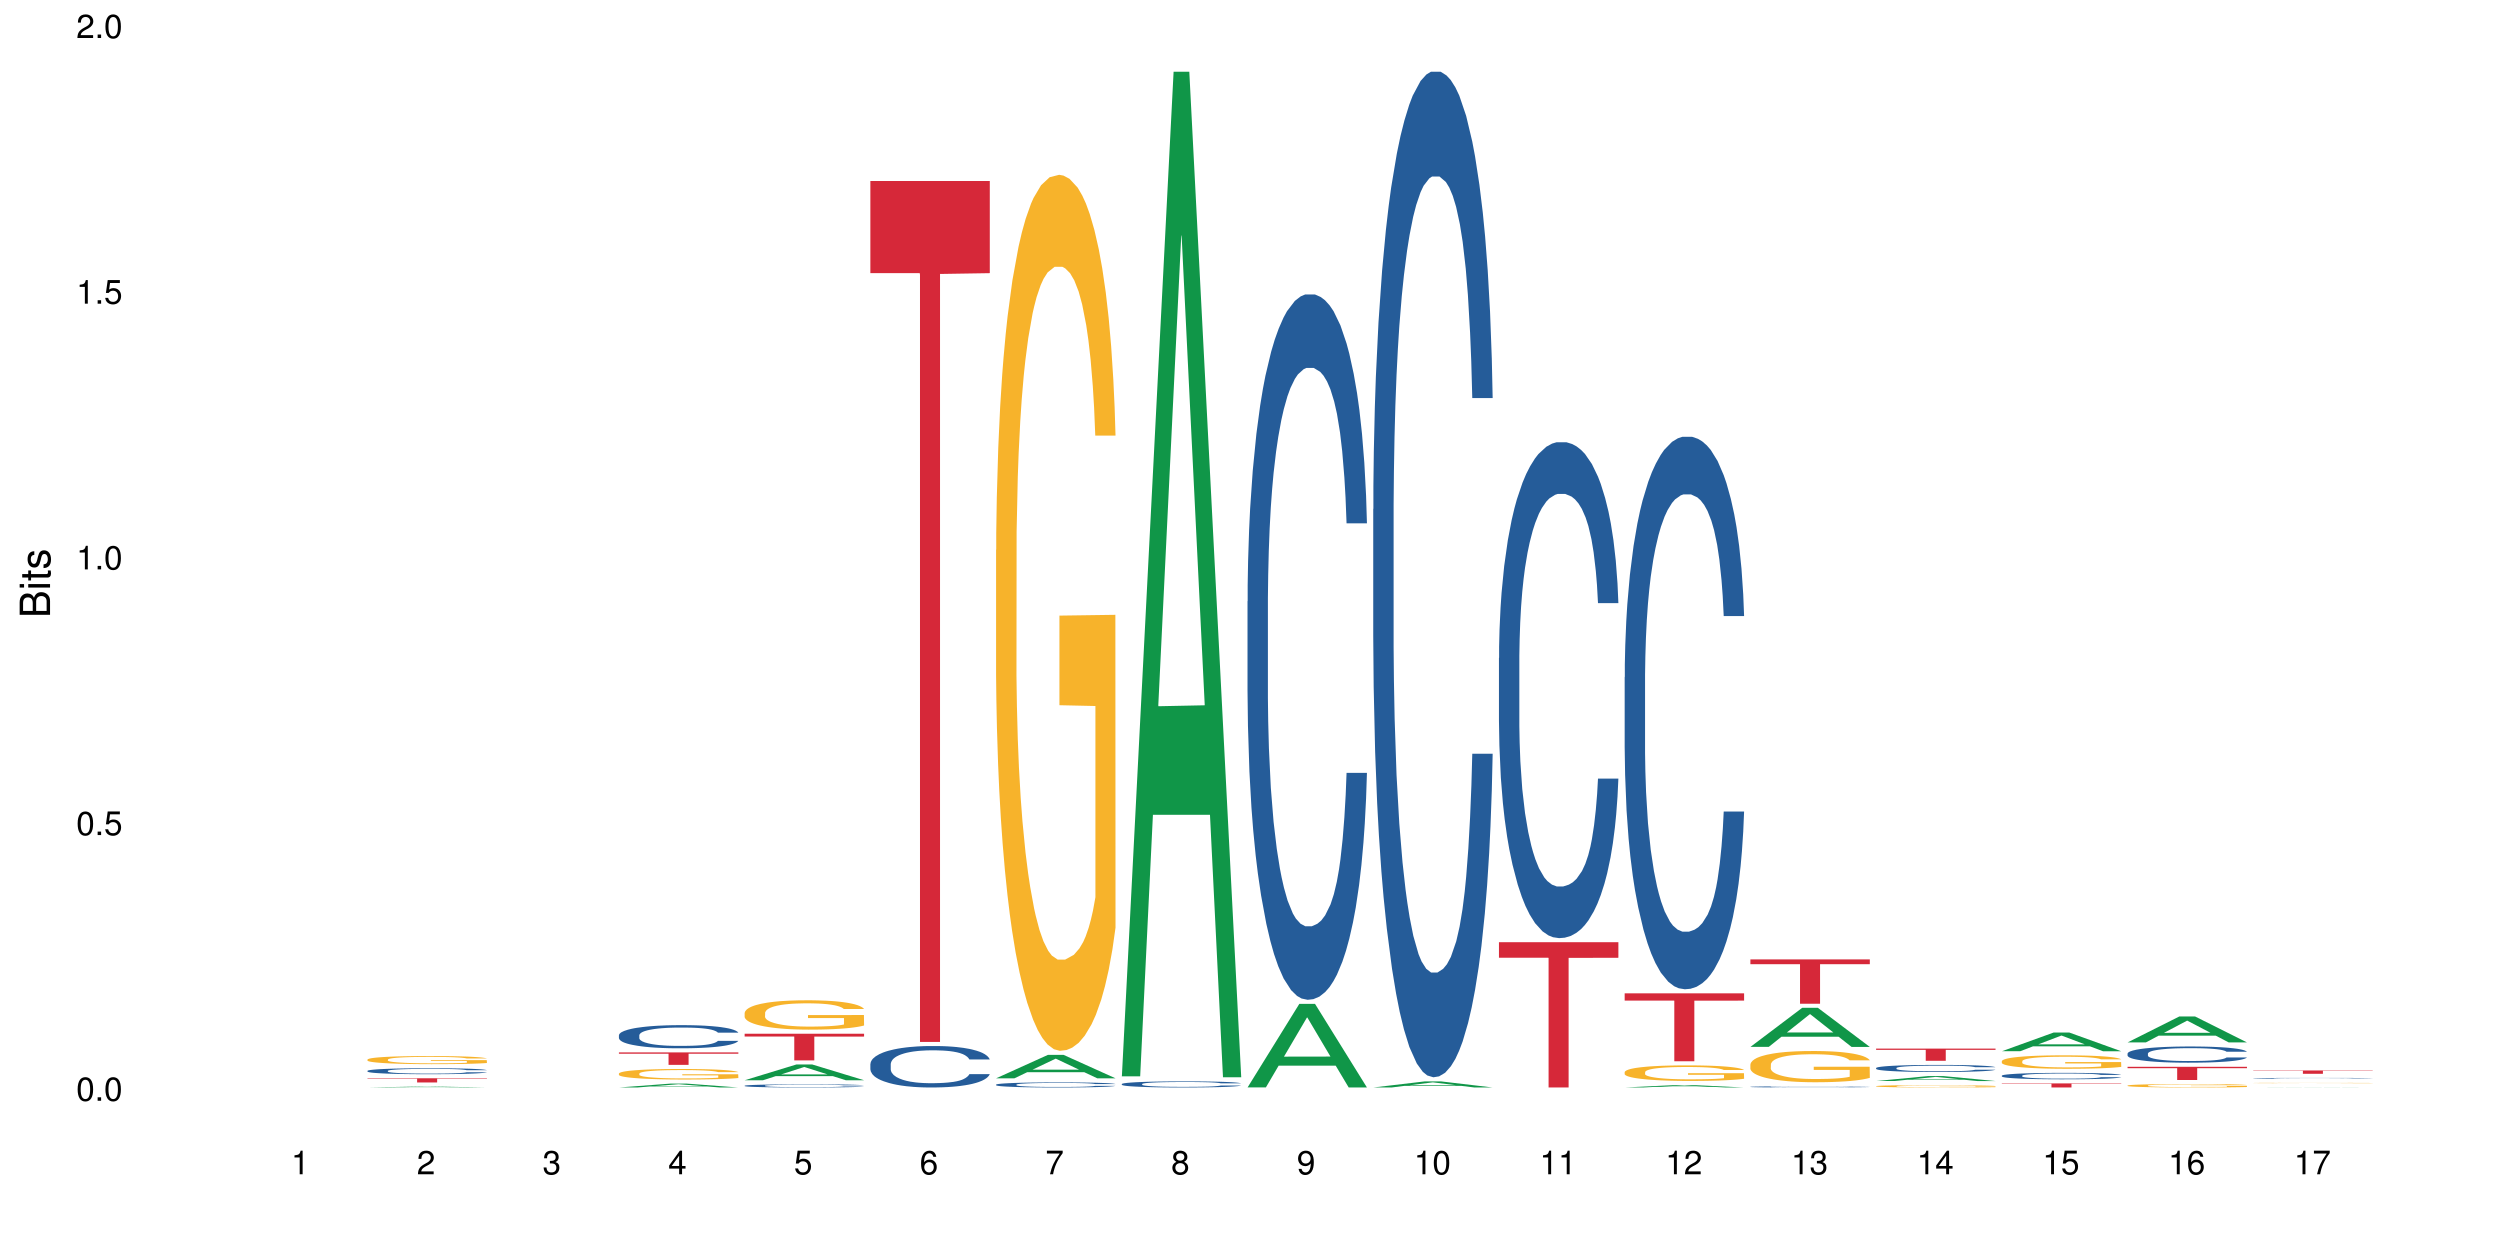 <?xml version="1.0" encoding="UTF-8"?>
<svg xmlns="http://www.w3.org/2000/svg" xmlns:xlink="http://www.w3.org/1999/xlink" width="720pt" height="360pt" viewBox="0 0 720 360" version="1.1">
<defs>
<g>
<symbol overflow="visible" id="glyph0-0">
<path style="stroke:none;" d=""/>
</symbol>
<symbol overflow="visible" id="glyph0-1">
<path style="stroke:none;" d="M 2.641 -6.797 C 2 -6.797 1.422 -6.531 1.078 -6.047 C 0.641 -5.453 0.406 -4.547 0.406 -3.297 C 0.406 -1 1.188 0.219 2.641 0.219 C 4.078 0.219 4.859 -1 4.859 -3.234 C 4.859 -4.562 4.656 -5.438 4.203 -6.047 C 3.844 -6.531 3.281 -6.797 2.641 -6.797 Z M 2.641 -6.047 C 3.547 -6.047 4 -5.125 4 -3.312 C 4 -1.375 3.562 -0.484 2.625 -0.484 C 1.734 -0.484 1.281 -1.422 1.281 -3.281 C 1.281 -5.141 1.734 -6.047 2.641 -6.047 Z M 2.641 -6.047 "/>
</symbol>
<symbol overflow="visible" id="glyph0-2">
<path style="stroke:none;" d="M 1.828 -1 L 0.828 -1 L 0.828 0 L 1.828 0 Z M 1.828 -1 "/>
</symbol>
<symbol overflow="visible" id="glyph0-3">
<path style="stroke:none;" d="M 4.562 -6.797 L 1.062 -6.797 L 0.547 -3.094 L 1.328 -3.094 C 1.719 -3.562 2.047 -3.734 2.578 -3.734 C 3.484 -3.734 4.062 -3.109 4.062 -2.094 C 4.062 -1.125 3.484 -0.531 2.578 -0.531 C 1.828 -0.531 1.375 -0.906 1.188 -1.672 L 0.328 -1.672 C 0.453 -1.109 0.547 -0.844 0.75 -0.594 C 1.125 -0.078 1.828 0.219 2.594 0.219 C 3.969 0.219 4.922 -0.781 4.922 -2.219 C 4.922 -3.562 4.031 -4.484 2.719 -4.484 C 2.25 -4.484 1.859 -4.359 1.469 -4.062 L 1.734 -5.969 L 4.562 -5.969 Z M 4.562 -6.797 "/>
</symbol>
<symbol overflow="visible" id="glyph0-4">
<path style="stroke:none;" d="M 2.484 -4.844 L 2.484 0 L 3.328 0 L 3.328 -6.797 L 2.766 -6.797 C 2.469 -5.75 2.281 -5.609 0.984 -5.453 L 0.984 -4.844 Z M 2.484 -4.844 "/>
</symbol>
<symbol overflow="visible" id="glyph0-5">
<path style="stroke:none;" d="M 4.859 -0.828 L 1.281 -0.828 C 1.359 -1.391 1.672 -1.75 2.5 -2.234 L 3.469 -2.75 C 4.406 -3.266 4.906 -3.969 4.906 -4.812 C 4.906 -5.375 4.672 -5.906 4.266 -6.266 C 3.859 -6.625 3.375 -6.797 2.719 -6.797 C 1.859 -6.797 1.219 -6.5 0.844 -5.922 C 0.609 -5.562 0.5 -5.125 0.484 -4.438 L 1.328 -4.438 C 1.359 -4.906 1.406 -5.188 1.531 -5.406 C 1.75 -5.812 2.188 -6.062 2.703 -6.062 C 3.469 -6.062 4.031 -5.516 4.031 -4.781 C 4.031 -4.25 3.719 -3.797 3.125 -3.438 L 2.234 -2.938 C 0.812 -2.141 0.406 -1.5 0.328 0 L 4.859 0 Z M 4.859 -0.828 "/>
</symbol>
<symbol overflow="visible" id="glyph0-6">
<path style="stroke:none;" d="M 2.125 -3.125 L 2.578 -3.125 C 3.516 -3.125 3.984 -2.703 3.984 -1.891 C 3.984 -1.031 3.469 -0.531 2.578 -0.531 C 1.656 -0.531 1.203 -0.984 1.156 -1.969 L 0.312 -1.969 C 0.344 -1.422 0.438 -1.078 0.609 -0.766 C 0.953 -0.109 1.625 0.219 2.547 0.219 C 3.953 0.219 4.859 -0.609 4.859 -1.906 C 4.859 -2.766 4.516 -3.25 3.703 -3.516 C 4.344 -3.766 4.656 -4.25 4.656 -4.938 C 4.656 -6.109 3.875 -6.797 2.578 -6.797 C 1.203 -6.797 0.484 -6.047 0.453 -4.609 L 1.297 -4.609 C 1.312 -5.016 1.344 -5.25 1.453 -5.453 C 1.641 -5.828 2.062 -6.062 2.594 -6.062 C 3.344 -6.062 3.797 -5.625 3.797 -4.906 C 3.797 -4.422 3.609 -4.141 3.25 -3.984 C 3.016 -3.891 2.719 -3.844 2.125 -3.844 Z M 2.125 -3.125 "/>
</symbol>
<symbol overflow="visible" id="glyph0-7">
<path style="stroke:none;" d="M 3.141 -1.625 L 3.141 0 L 3.984 0 L 3.984 -1.625 L 4.984 -1.625 L 4.984 -2.391 L 3.984 -2.391 L 3.984 -6.797 L 3.359 -6.797 L 0.266 -2.516 L 0.266 -1.625 Z M 3.141 -2.391 L 1 -2.391 L 3.141 -5.359 Z M 3.141 -2.391 "/>
</symbol>
<symbol overflow="visible" id="glyph0-8">
<path style="stroke:none;" d="M 4.781 -5.031 C 4.609 -6.141 3.891 -6.797 2.844 -6.797 C 2.094 -6.797 1.422 -6.438 1.031 -5.828 C 0.609 -5.172 0.406 -4.344 0.406 -3.094 C 0.406 -1.953 0.578 -1.234 0.984 -0.625 C 1.359 -0.078 1.953 0.219 2.703 0.219 C 3.984 0.219 4.922 -0.734 4.922 -2.078 C 4.922 -3.344 4.062 -4.234 2.844 -4.234 C 2.172 -4.234 1.641 -3.969 1.281 -3.469 C 1.281 -5.125 1.828 -6.047 2.797 -6.047 C 3.391 -6.047 3.797 -5.672 3.938 -5.031 Z M 2.734 -3.484 C 3.547 -3.484 4.062 -2.922 4.062 -2 C 4.062 -1.156 3.484 -0.531 2.703 -0.531 C 1.922 -0.531 1.328 -1.188 1.328 -2.047 C 1.328 -2.891 1.906 -3.484 2.734 -3.484 Z M 2.734 -3.484 "/>
</symbol>
<symbol overflow="visible" id="glyph0-9">
<path style="stroke:none;" d="M 4.984 -6.797 L 0.438 -6.797 L 0.438 -5.969 L 4.109 -5.969 C 2.5 -3.656 1.828 -2.234 1.328 0 L 2.219 0 C 2.594 -2.172 3.453 -4.047 4.984 -6.094 Z M 4.984 -6.797 "/>
</symbol>
<symbol overflow="visible" id="glyph0-10">
<path style="stroke:none;" d="M 3.75 -3.578 C 4.453 -4 4.688 -4.344 4.688 -4.984 C 4.688 -6.047 3.844 -6.797 2.641 -6.797 C 1.438 -6.797 0.594 -6.047 0.594 -4.984 C 0.594 -4.359 0.828 -4.016 1.516 -3.578 C 0.734 -3.203 0.359 -2.641 0.359 -1.891 C 0.359 -0.641 1.297 0.219 2.641 0.219 C 3.984 0.219 4.922 -0.641 4.922 -1.875 C 4.922 -2.641 4.531 -3.203 3.75 -3.578 Z M 2.641 -6.047 C 3.359 -6.047 3.812 -5.625 3.812 -4.969 C 3.812 -4.344 3.344 -3.922 2.641 -3.922 C 1.922 -3.922 1.453 -4.344 1.453 -4.984 C 1.453 -5.625 1.922 -6.047 2.641 -6.047 Z M 2.641 -3.203 C 3.484 -3.203 4.062 -2.672 4.062 -1.875 C 4.062 -1.062 3.484 -0.531 2.625 -0.531 C 1.797 -0.531 1.219 -1.078 1.219 -1.875 C 1.219 -2.672 1.797 -3.203 2.641 -3.203 Z M 2.641 -3.203 "/>
</symbol>
<symbol overflow="visible" id="glyph0-11">
<path style="stroke:none;" d="M 0.516 -1.547 C 0.672 -0.438 1.406 0.219 2.438 0.219 C 3.188 0.219 3.859 -0.141 4.266 -0.75 C 4.688 -1.406 4.891 -2.25 4.891 -3.484 C 4.891 -4.625 4.703 -5.359 4.312 -5.953 C 3.938 -6.5 3.344 -6.797 2.594 -6.797 C 1.297 -6.797 0.359 -5.844 0.359 -4.516 C 0.359 -3.25 1.234 -2.344 2.453 -2.344 C 3.094 -2.344 3.562 -2.578 4.016 -3.109 C 4 -1.453 3.469 -0.531 2.5 -0.531 C 1.906 -0.531 1.484 -0.906 1.359 -1.547 Z M 2.578 -6.062 C 3.375 -6.062 3.969 -5.406 3.969 -4.531 C 3.969 -3.688 3.375 -3.094 2.547 -3.094 C 1.734 -3.094 1.234 -3.672 1.234 -4.578 C 1.234 -5.438 1.797 -6.062 2.578 -6.062 Z M 2.578 -6.062 "/>
</symbol>
<symbol overflow="visible" id="glyph1-0">
<path style="stroke:none;" d=""/>
</symbol>
<symbol overflow="visible" id="glyph1-1">
<path style="stroke:none;" d="M 0 -0.953 L 0 -4.891 C 0 -5.719 -0.234 -6.344 -0.734 -6.797 C -1.188 -7.234 -1.812 -7.469 -2.5 -7.469 C -3.547 -7.469 -4.188 -7 -4.625 -5.875 C -4.984 -6.672 -5.641 -7.094 -6.531 -7.094 C -7.156 -7.094 -7.734 -6.859 -8.141 -6.391 C -8.562 -5.938 -8.75 -5.344 -8.75 -4.5 L -8.75 -0.953 Z M -4.984 -2.062 L -7.766 -2.062 L -7.766 -4.219 C -7.766 -4.844 -7.688 -5.203 -7.453 -5.5 C -7.219 -5.812 -6.859 -5.969 -6.375 -5.969 C -5.906 -5.969 -5.531 -5.812 -5.297 -5.5 C -5.062 -5.203 -4.984 -4.844 -4.984 -4.219 Z M -0.984 -2.062 L -4 -2.062 L -4 -4.781 C -4 -5.328 -3.859 -5.688 -3.578 -5.953 C -3.297 -6.219 -2.922 -6.359 -2.484 -6.359 C -2.062 -6.359 -1.688 -6.219 -1.406 -5.953 C -1.109 -5.688 -0.984 -5.328 -0.984 -4.781 Z M -0.984 -2.062 "/>
</symbol>
<symbol overflow="visible" id="glyph1-2">
<path style="stroke:none;" d="M -6.281 -1.797 L -6.281 -0.797 L 0 -0.797 L 0 -1.797 Z M -8.75 -1.797 L -8.75 -0.797 L -7.484 -0.797 L -7.484 -1.797 Z M -8.75 -1.797 "/>
</symbol>
<symbol overflow="visible" id="glyph1-3">
<path style="stroke:none;" d="M -6.281 -3.047 L -6.281 -2.016 L -8.016 -2.016 L -8.016 -1.016 L -6.281 -1.016 L -6.281 -0.172 L -5.469 -0.172 L -5.469 -1.016 L -0.719 -1.016 C -0.078 -1.016 0.281 -1.453 0.281 -2.234 C 0.281 -2.469 0.25 -2.719 0.188 -3.047 L -0.641 -3.047 C -0.609 -2.922 -0.594 -2.766 -0.594 -2.562 C -0.594 -2.141 -0.719 -2.016 -1.156 -2.016 L -5.469 -2.016 L -5.469 -3.047 Z M -6.281 -3.047 "/>
</symbol>
<symbol overflow="visible" id="glyph1-4">
<path style="stroke:none;" d="M -4.531 -5.25 C -5.766 -5.25 -6.469 -4.422 -6.469 -2.969 C -6.469 -1.516 -5.719 -0.562 -4.547 -0.562 C -3.562 -0.562 -3.094 -1.062 -2.734 -2.562 L -2.516 -3.484 C -2.344 -4.188 -2.094 -4.469 -1.625 -4.469 C -1.047 -4.469 -0.641 -3.875 -0.641 -3 C -0.641 -2.453 -0.797 -2 -1.062 -1.75 C -1.25 -1.594 -1.422 -1.531 -1.875 -1.469 L -1.875 -0.406 C -0.422 -0.453 0.281 -1.266 0.281 -2.922 C 0.281 -4.5 -0.5 -5.516 -1.719 -5.516 C -2.656 -5.516 -3.172 -4.984 -3.469 -3.734 L -3.703 -2.766 C -3.891 -1.953 -4.156 -1.609 -4.594 -1.609 C -5.172 -1.609 -5.547 -2.125 -5.547 -2.938 C -5.547 -3.75 -5.203 -4.172 -4.531 -4.203 Z M -4.531 -5.25 "/>
</symbol>
</g>
</defs>
<g id="surface49859">
<rect x="0" y="0" width="720" height="360" style="fill:rgb(100%,100%,100%);fill-opacity:1;stroke:none;"/>
<path style=" stroke:none;fill-rule:nonzero;fill:rgb(6.275%,58.824%,28.235%);fill-opacity:1;" d="M 105.836 313.195 L 105.871 313.195 L 120.758 312.926 L 125.277 312.926 L 140.234 313.195 L 134.977 313.195 L 131.23 313.125 L 114.805 313.125 L 111.129 313.195 L 105.836 313.195 L 116.383 313.094 L 129.723 313.094 L 123.07 312.969 L 122.926 312.969 L 116.348 313.094 L 116.383 313.094 Z M 105.836 313.195 "/>
<path style=" stroke:none;fill-rule:nonzero;fill:rgb(14.51%,36.078%,60%);fill-opacity:1;" d="M 105.836 308.402 L 105.879 308.398 L 105.879 308.363 L 106.004 308.301 L 106.297 308.227 L 106.59 308.176 L 107.348 308.082 L 108.395 307.992 L 109.484 307.922 L 110.281 307.883 L 110.996 307.852 L 112.633 307.793 L 113.68 307.762 L 114.812 307.738 L 116.195 307.711 L 117.203 307.695 L 119.469 307.668 L 121.148 307.66 L 122.449 307.652 L 125.258 307.652 L 126.938 307.66 L 128.152 307.668 L 129.496 307.68 L 130.629 307.695 L 132.598 307.73 L 134.359 307.773 L 135.156 307.797 L 136.414 307.848 L 137.379 307.895 L 138.051 307.934 L 138.809 307.992 L 139.477 308.062 L 139.98 308.145 L 140.234 308.211 L 134.359 308.211 L 134.066 308.148 L 133.73 308.102 L 133.102 308.035 L 132.473 307.988 L 131.59 307.945 L 130.793 307.914 L 129.703 307.883 L 128.738 307.867 L 127.734 307.852 L 126.77 307.844 L 124.922 307.832 L 122.781 307.832 L 121.984 307.836 L 120.352 307.848 L 119.469 307.859 L 118.211 307.883 L 117.328 307.902 L 116.281 307.934 L 115.566 307.961 L 114.688 308 L 114.059 308.035 L 113.344 308.09 L 112.926 308.129 L 112.547 308.172 L 112.211 308.223 L 111.961 308.277 L 111.793 308.336 L 111.707 308.395 L 111.707 308.637 L 111.793 308.695 L 112.004 308.758 L 112.547 308.855 L 113.344 308.938 L 114.27 309.004 L 115.148 309.051 L 115.652 309.074 L 116.324 309.098 L 117.371 309.129 L 118.883 309.16 L 119.762 309.176 L 121.105 309.188 L 122.488 309.191 L 124.336 309.191 L 125.973 309.188 L 127.062 309.18 L 128.195 309.168 L 129.746 309.141 L 130.711 309.113 L 131.551 309.086 L 132.18 309.055 L 132.598 309.031 L 133.227 308.98 L 133.73 308.926 L 134.109 308.871 L 134.359 308.82 L 140.234 308.82 L 139.98 308.883 L 139.605 308.945 L 139.227 308.988 L 138.641 309.043 L 137.969 309.094 L 137.004 309.148 L 136.207 309.184 L 135.156 309.223 L 134.191 309.254 L 133.145 309.281 L 131.59 309.312 L 130.586 309.328 L 129.496 309.34 L 128.195 309.352 L 126.559 309.363 L 124.797 309.371 L 123.16 309.371 L 121.398 309.367 L 120.098 309.363 L 118.379 309.348 L 116.238 309.32 L 114.688 309.289 L 113.469 309.262 L 112.422 309.23 L 111.246 309.188 L 109.738 309.117 L 108.816 309.062 L 108.184 309.02 L 107.473 308.961 L 106.969 308.902 L 106.383 308.816 L 105.961 308.703 L 105.836 308.617 Z M 105.836 308.402 "/>
<path style=" stroke:none;fill-rule:nonzero;fill:rgb(96.863%,70.196%,16.863%);fill-opacity:1;" d="M 105.836 305.141 L 105.879 305.141 L 105.879 305.098 L 106.047 305 L 106.465 304.867 L 107.012 304.758 L 107.598 304.676 L 107.977 304.629 L 108.605 304.566 L 109.148 304.52 L 110.535 304.422 L 112.297 304.332 L 113.262 304.293 L 114.352 304.258 L 115.902 304.219 L 116.617 304.203 L 118.797 304.168 L 121.273 304.145 L 124 304.141 L 125.258 304.141 L 126.977 304.152 L 129.328 304.176 L 130.668 304.195 L 131.719 304.219 L 132.809 304.246 L 134.152 304.289 L 135.41 304.34 L 136.414 304.391 L 137.422 304.453 L 138.262 304.523 L 138.973 304.598 L 139.605 304.688 L 139.98 304.762 L 140.234 304.836 L 134.402 304.836 L 134.066 304.762 L 133.688 304.703 L 133.059 304.633 L 132.43 304.582 L 131.801 304.543 L 130.629 304.484 L 129.621 304.453 L 128.363 304.422 L 127.145 304.402 L 125.762 304.391 L 124.922 304.387 L 122.699 304.387 L 120.688 304.402 L 119.512 304.418 L 118.672 304.434 L 117.496 304.469 L 116.785 304.492 L 116.363 304.508 L 115.105 304.574 L 114.27 304.637 L 113.805 304.676 L 113.219 304.738 L 112.801 304.797 L 112.34 304.883 L 112.086 304.949 L 111.75 305.094 L 111.707 305.477 L 111.836 305.559 L 112.086 305.645 L 112.422 305.723 L 112.926 305.805 L 113.43 305.867 L 114.309 305.949 L 115.066 306.004 L 115.652 306.039 L 116.785 306.098 L 117.246 306.117 L 118.336 306.156 L 119.469 306.188 L 120.852 306.211 L 121.902 306.223 L 123.578 306.234 L 125.719 306.234 L 128.234 306.223 L 129.828 306.207 L 130.922 306.188 L 131.633 306.172 L 132.516 306.148 L 133.145 306.129 L 133.73 306.105 L 134.445 306.07 L 134.445 305.559 L 124.082 305.555 L 124.082 305.316 L 140.191 305.316 L 140.234 306.148 L 139.352 306.207 L 138.262 306.262 L 137.211 306.305 L 136.121 306.344 L 134.57 306.383 L 133.312 306.41 L 131.383 306.438 L 129.621 306.457 L 127.773 306.469 L 126.137 306.477 L 124.211 306.48 L 122.488 306.473 L 120.645 306.461 L 119.176 306.445 L 117.832 306.422 L 116.492 306.395 L 114.812 306.352 L 113.723 306.312 L 112.59 306.27 L 111.457 306.215 L 110.449 306.16 L 109.781 306.113 L 109.109 306.062 L 108.395 306 L 107.723 305.926 L 107.219 305.859 L 106.758 305.785 L 106.422 305.715 L 106.09 305.617 L 105.922 305.543 L 105.836 305.477 Z M 105.836 305.141 "/>
<path style=" stroke:none;fill-rule:nonzero;fill:rgb(83.922%,15.686%,22.353%);fill-opacity:1;" d="M 105.836 310.547 L 140.234 310.547 L 140.234 310.676 L 125.898 310.676 L 125.898 311.75 L 120.129 311.75 L 120.129 310.68 L 120.047 310.676 L 105.836 310.676 Z M 105.836 310.547 "/>
<path style=" stroke:none;fill-rule:nonzero;fill:rgb(6.275%,58.824%,28.235%);fill-opacity:1;" d="M 178.25 313.195 L 178.285 313.195 L 193.172 312.074 L 197.691 312.074 L 212.648 313.195 L 207.391 313.195 L 203.645 312.902 L 187.219 312.902 L 183.543 313.195 L 178.25 313.195 L 188.797 312.781 L 202.137 312.781 L 195.484 312.258 L 195.41 312.258 L 195.34 312.262 L 188.762 312.781 L 188.797 312.781 Z M 178.25 313.195 "/>
<path style=" stroke:none;fill-rule:nonzero;fill:rgb(14.51%,36.078%,60%);fill-opacity:1;" d="M 178.25 298.145 L 178.293 298.141 L 178.293 297.992 L 178.418 297.762 L 178.711 297.469 L 179.004 297.27 L 179.762 296.91 L 180.809 296.562 L 181.898 296.293 L 182.695 296.133 L 183.41 296.012 L 185.047 295.789 L 186.094 295.672 L 187.227 295.566 L 188.609 295.465 L 189.617 295.402 L 191.883 295.305 L 193.562 295.262 L 194.859 295.246 L 197.672 295.246 L 199.348 295.27 L 200.566 295.301 L 201.91 295.348 L 203.039 295.402 L 205.012 295.539 L 206.773 295.707 L 207.57 295.805 L 208.828 295.996 L 209.793 296.176 L 210.465 296.336 L 211.219 296.562 L 211.891 296.836 L 212.395 297.145 L 212.648 297.41 L 206.773 297.41 L 206.48 297.164 L 206.145 296.977 L 205.516 296.727 L 204.887 296.551 L 204.004 296.371 L 203.207 296.258 L 202.117 296.141 L 201.152 296.066 L 200.148 296.012 L 199.184 295.977 L 197.336 295.941 L 195.195 295.941 L 194.398 295.953 L 192.766 296 L 191.883 296.043 L 190.625 296.129 L 189.742 296.207 L 188.695 296.328 L 187.98 296.434 L 187.102 296.59 L 186.473 296.73 L 185.758 296.934 L 185.34 297.086 L 184.961 297.258 L 184.625 297.457 L 184.375 297.672 L 184.207 297.895 L 184.121 298.117 L 184.121 299.059 L 184.207 299.277 L 184.418 299.535 L 184.961 299.906 L 185.758 300.23 L 186.68 300.484 L 187.562 300.668 L 188.066 300.754 L 188.738 300.852 L 189.785 300.973 L 191.297 301.094 L 192.176 301.145 L 193.52 301.191 L 194.902 301.219 L 196.75 301.219 L 198.387 301.191 L 199.477 301.164 L 200.609 301.113 L 202.16 301.012 L 203.125 300.914 L 203.965 300.797 L 204.594 300.68 L 205.012 300.582 L 205.641 300.395 L 206.145 300.188 L 206.523 299.973 L 206.773 299.766 L 212.648 299.766 L 212.395 300.012 L 212.016 300.25 L 211.641 300.426 L 211.055 300.637 L 210.383 300.828 L 209.418 301.039 L 208.621 301.18 L 207.57 301.332 L 206.605 301.449 L 205.559 301.551 L 204.004 301.676 L 203 301.734 L 201.91 301.789 L 200.609 301.84 L 198.973 301.883 L 197.211 301.906 L 195.574 301.91 L 193.812 301.898 L 192.512 301.875 L 190.793 301.82 L 188.652 301.711 L 187.102 301.594 L 185.883 301.48 L 184.836 301.355 L 183.66 301.191 L 182.152 300.926 L 181.227 300.719 L 180.598 300.547 L 179.887 300.309 L 179.383 300.098 L 178.797 299.754 L 178.375 299.32 L 178.25 298.988 Z M 178.25 298.145 "/>
<path style=" stroke:none;fill-rule:nonzero;fill:rgb(96.863%,70.196%,16.863%);fill-opacity:1;" d="M 178.25 309.168 L 178.293 309.164 L 178.293 309.109 L 178.461 308.984 L 178.879 308.812 L 179.426 308.672 L 180.012 308.559 L 180.391 308.504 L 181.02 308.418 L 181.562 308.359 L 182.949 308.234 L 184.711 308.117 L 185.676 308.066 L 186.766 308.02 L 188.316 307.969 L 189.031 307.949 L 191.211 307.902 L 193.688 307.875 L 196.414 307.867 L 197.672 307.871 L 199.391 307.883 L 201.742 307.914 L 203.082 307.941 L 204.133 307.969 L 205.223 308.004 L 206.562 308.059 L 207.824 308.125 L 208.828 308.191 L 209.836 308.273 L 210.676 308.363 L 211.387 308.461 L 212.016 308.578 L 212.395 308.676 L 212.648 308.77 L 206.816 308.77 L 206.48 308.676 L 206.102 308.598 L 205.473 308.508 L 204.844 308.441 L 204.215 308.387 L 203.039 308.316 L 202.035 308.273 L 200.777 308.234 L 199.559 308.207 L 198.176 308.191 L 197.336 308.188 L 195.113 308.188 L 193.098 308.207 L 191.926 308.227 L 191.086 308.25 L 189.91 308.293 L 189.199 308.324 L 188.777 308.348 L 187.52 308.434 L 186.68 308.512 L 186.219 308.562 L 185.633 308.645 L 185.215 308.723 L 184.754 308.832 L 184.5 308.914 L 184.164 309.102 L 184.121 309.602 L 184.25 309.707 L 184.5 309.82 L 184.836 309.922 L 185.34 310.027 L 185.844 310.105 L 186.723 310.215 L 187.48 310.285 L 188.066 310.332 L 189.199 310.406 L 189.66 310.434 L 190.75 310.484 L 191.883 310.52 L 193.266 310.555 L 194.316 310.57 L 195.992 310.586 L 198.133 310.586 L 200.648 310.57 L 202.242 310.547 L 203.336 310.523 L 204.047 310.504 L 204.93 310.473 L 205.559 310.445 L 206.145 310.418 L 206.859 310.367 L 206.859 309.707 L 196.496 309.703 L 196.496 309.395 L 212.605 309.391 L 212.648 310.473 L 211.766 310.551 L 210.676 310.621 L 209.625 310.676 L 208.535 310.723 L 206.984 310.777 L 205.727 310.809 L 203.797 310.848 L 202.035 310.875 L 200.188 310.891 L 198.551 310.898 L 196.621 310.902 L 194.902 310.895 L 193.059 310.879 L 191.59 310.855 L 190.246 310.828 L 188.906 310.793 L 187.227 310.734 L 186.137 310.688 L 185.004 310.629 L 183.871 310.559 L 182.863 310.484 L 182.191 310.426 L 181.523 310.359 L 180.809 310.277 L 180.137 310.184 L 179.633 310.098 L 179.172 310 L 178.836 309.91 L 178.5 309.785 L 178.336 309.684 L 178.25 309.598 Z M 178.25 309.168 "/>
<path style=" stroke:none;fill-rule:nonzero;fill:rgb(83.922%,15.686%,22.353%);fill-opacity:1;" d="M 178.25 303.086 L 212.648 303.086 L 212.648 303.473 L 198.312 303.477 L 198.312 306.691 L 192.543 306.691 L 192.543 303.48 L 192.461 303.473 L 178.25 303.473 Z M 178.25 303.086 "/>
<path style=" stroke:none;fill-rule:nonzero;fill:rgb(6.275%,58.824%,28.235%);fill-opacity:1;" d="M 214.457 311.109 L 214.492 311.105 L 229.379 306.562 L 233.898 306.562 L 248.855 311.113 L 243.598 311.113 L 239.852 309.926 L 223.422 309.926 L 219.75 311.109 L 214.457 311.109 L 225.004 309.434 L 238.344 309.43 L 231.691 307.305 L 231.617 307.301 L 231.547 307.312 L 224.969 309.43 L 225.004 309.434 Z M 214.457 311.109 "/>
<path style=" stroke:none;fill-rule:nonzero;fill:rgb(14.51%,36.078%,60%);fill-opacity:1;" d="M 214.457 312.684 L 214.5 312.684 L 214.5 312.664 L 214.625 312.629 L 214.918 312.59 L 215.211 312.562 L 215.969 312.516 L 217.016 312.469 L 218.105 312.43 L 218.902 312.41 L 219.617 312.395 L 221.254 312.363 L 222.301 312.348 L 223.434 312.332 L 224.816 312.316 L 225.824 312.309 L 228.09 312.297 L 229.77 312.289 L 233.879 312.289 L 235.555 312.293 L 236.773 312.297 L 238.117 312.301 L 239.246 312.309 L 241.219 312.328 L 242.98 312.352 L 243.777 312.363 L 245.035 312.391 L 246 312.414 L 246.672 312.438 L 247.426 312.469 L 248.098 312.504 L 248.602 312.547 L 248.855 312.582 L 242.98 312.582 L 242.688 312.551 L 242.352 312.523 L 241.723 312.488 L 241.094 312.465 L 240.211 312.441 L 239.414 312.426 L 238.324 312.41 L 237.359 312.398 L 236.352 312.395 L 235.391 312.387 L 233.543 312.383 L 230.605 312.383 L 228.973 312.391 L 228.09 312.398 L 226.832 312.41 L 225.949 312.418 L 224.902 312.438 L 224.188 312.449 L 223.309 312.473 L 222.68 312.492 L 221.965 312.52 L 221.547 312.539 L 221.168 312.562 L 220.832 312.59 L 220.582 312.617 L 220.414 312.648 L 220.328 312.68 L 220.328 312.809 L 220.414 312.836 L 220.625 312.871 L 221.168 312.922 L 221.965 312.969 L 222.887 313 L 223.77 313.027 L 224.273 313.039 L 224.945 313.051 L 225.992 313.066 L 227.504 313.086 L 228.383 313.09 L 229.727 313.098 L 231.109 313.102 L 232.957 313.102 L 234.59 313.098 L 235.684 313.094 L 236.816 313.086 L 238.367 313.074 L 239.332 313.059 L 240.172 313.043 L 240.801 313.027 L 241.219 313.016 L 241.848 312.988 L 242.352 312.961 L 242.73 312.934 L 242.98 312.902 L 248.855 312.902 L 248.602 312.938 L 248.223 312.969 L 247.848 312.992 L 247.258 313.023 L 246.59 313.047 L 245.625 313.078 L 244.828 313.098 L 243.777 313.117 L 242.812 313.133 L 241.766 313.148 L 240.211 313.164 L 239.207 313.172 L 238.117 313.18 L 236.816 313.188 L 235.18 313.191 L 233.418 313.195 L 230.02 313.195 L 228.719 313.191 L 227 313.184 L 224.859 313.168 L 223.309 313.152 L 222.09 313.137 L 221.043 313.121 L 219.867 313.098 L 218.359 313.062 L 217.434 313.035 L 216.805 313.012 L 216.094 312.977 L 215.59 312.949 L 215.004 312.902 L 214.582 312.844 L 214.457 312.797 Z M 214.457 312.684 "/>
<path style=" stroke:none;fill-rule:nonzero;fill:rgb(96.863%,70.196%,16.863%);fill-opacity:1;" d="M 214.457 291.703 L 214.5 291.695 L 214.5 291.539 L 214.668 291.191 L 215.086 290.711 L 215.633 290.32 L 216.219 290.012 L 216.598 289.848 L 217.227 289.617 L 217.77 289.445 L 219.156 289.098 L 220.918 288.773 L 221.883 288.637 L 222.973 288.504 L 224.523 288.355 L 225.238 288.305 L 227.418 288.18 L 229.895 288.102 L 232.621 288.078 L 233.879 288.086 L 235.598 288.117 L 237.949 288.203 L 239.289 288.281 L 240.34 288.355 L 241.43 288.457 L 242.77 288.613 L 244.031 288.797 L 245.035 288.984 L 246.043 289.215 L 246.883 289.461 L 247.594 289.73 L 248.223 290.055 L 248.602 290.328 L 248.855 290.598 L 243.023 290.598 L 242.688 290.328 L 242.309 290.117 L 241.68 289.863 L 241.051 289.68 L 240.422 289.531 L 239.246 289.332 L 238.242 289.207 L 236.984 289.098 L 235.766 289.027 L 234.383 288.984 L 233.543 288.969 L 231.32 288.969 L 229.305 289.023 L 228.133 289.082 L 227.293 289.145 L 226.117 289.262 L 225.406 289.355 L 224.984 289.414 L 223.727 289.656 L 222.887 289.871 L 222.426 290.02 L 221.84 290.25 L 221.422 290.457 L 220.957 290.766 L 220.707 291 L 220.371 291.523 L 220.328 292.914 L 220.457 293.207 L 220.707 293.523 L 221.043 293.801 L 221.547 294.094 L 222.051 294.32 L 222.93 294.621 L 223.684 294.82 L 224.273 294.953 L 225.406 295.16 L 225.867 295.23 L 226.957 295.371 L 228.09 295.477 L 229.473 295.57 L 230.523 295.617 L 232.199 295.656 L 234.34 295.656 L 236.855 295.609 L 238.449 295.547 L 239.543 295.484 L 240.254 295.43 L 241.137 295.348 L 241.766 295.27 L 242.352 295.184 L 243.066 295.055 L 243.066 293.207 L 232.703 293.199 L 232.703 292.336 L 248.812 292.328 L 248.855 295.348 L 247.973 295.555 L 246.883 295.758 L 245.832 295.91 L 244.742 296.043 L 243.191 296.188 L 241.934 296.281 L 240.004 296.391 L 238.242 296.457 L 236.395 296.504 L 234.758 296.527 L 232.828 296.535 L 231.109 296.52 L 229.266 296.473 L 227.797 296.414 L 226.453 296.336 L 225.113 296.234 L 223.434 296.074 L 222.344 295.941 L 221.211 295.777 L 220.078 295.586 L 219.07 295.379 L 218.398 295.215 L 217.73 295.031 L 217.016 294.797 L 216.344 294.535 L 215.84 294.297 L 215.379 294.027 L 215.043 293.77 L 214.707 293.422 L 214.539 293.145 L 214.457 292.906 Z M 214.457 291.703 "/>
<path style=" stroke:none;fill-rule:nonzero;fill:rgb(83.922%,15.686%,22.353%);fill-opacity:1;" d="M 214.457 297.711 L 248.855 297.711 L 248.855 298.531 L 234.52 298.539 L 234.52 305.387 L 228.75 305.387 L 228.75 298.547 L 228.668 298.531 L 214.457 298.531 Z M 214.457 297.711 "/>
<path style=" stroke:none;fill-rule:nonzero;fill:rgb(14.51%,36.078%,60%);fill-opacity:1;" d="M 250.664 306.453 L 250.707 306.441 L 250.707 306.18 L 250.832 305.766 L 251.125 305.242 L 251.418 304.883 L 252.176 304.238 L 253.223 303.617 L 254.312 303.137 L 255.109 302.852 L 255.824 302.633 L 257.461 302.23 L 258.508 302.023 L 259.641 301.836 L 261.023 301.652 L 262.031 301.543 L 264.297 301.367 L 265.977 301.293 L 267.273 301.258 L 270.086 301.258 L 271.762 301.301 L 272.98 301.355 L 274.32 301.445 L 275.453 301.543 L 277.426 301.781 L 279.188 302.086 L 279.984 302.262 L 281.242 302.602 L 282.207 302.93 L 282.879 303.211 L 283.633 303.617 L 284.305 304.105 L 284.809 304.664 L 285.062 305.133 L 279.188 305.133 L 278.895 304.695 L 278.559 304.355 L 277.93 303.91 L 277.301 303.594 L 276.418 303.277 L 275.621 303.07 L 274.531 302.863 L 273.566 302.73 L 272.559 302.633 L 271.594 302.566 L 269.75 302.504 L 267.609 302.504 L 266.812 302.523 L 265.18 302.613 L 264.297 302.688 L 263.039 302.84 L 262.156 302.984 L 261.109 303.199 L 260.395 303.387 L 259.516 303.672 L 258.887 303.922 L 258.172 304.281 L 257.754 304.555 L 257.375 304.859 L 257.039 305.219 L 256.789 305.602 L 256.621 306.004 L 256.535 306.398 L 256.535 308.09 L 256.621 308.48 L 256.832 308.941 L 257.375 309.605 L 258.172 310.184 L 259.094 310.641 L 259.977 310.969 L 260.48 311.121 L 261.152 311.297 L 262.199 311.516 L 263.711 311.734 L 264.59 311.82 L 265.934 311.91 L 267.316 311.953 L 269.164 311.953 L 270.797 311.91 L 271.891 311.855 L 273.023 311.766 L 274.574 311.582 L 275.539 311.406 L 276.379 311.199 L 277.008 310.992 L 277.426 310.816 L 278.055 310.48 L 278.559 310.109 L 278.938 309.727 L 279.188 309.355 L 285.062 309.355 L 284.809 309.793 L 284.43 310.219 L 284.055 310.535 L 283.465 310.914 L 282.797 311.254 L 281.832 311.637 L 281.035 311.887 L 279.984 312.16 L 279.02 312.367 L 277.973 312.551 L 276.418 312.77 L 275.414 312.879 L 274.32 312.977 L 273.023 313.066 L 271.387 313.141 L 269.625 313.184 L 267.988 313.195 L 266.227 313.176 L 264.926 313.129 L 263.207 313.031 L 261.066 312.836 L 259.516 312.629 L 258.297 312.422 L 257.25 312.203 L 256.074 311.91 L 254.566 311.43 L 253.641 311.059 L 253.012 310.75 L 252.301 310.324 L 251.797 309.945 L 251.211 309.332 L 250.789 308.559 L 250.664 307.957 Z M 250.664 306.453 "/>
<path style=" stroke:none;fill-rule:nonzero;fill:rgb(83.922%,15.686%,22.353%);fill-opacity:1;" d="M 250.664 52.129 L 285.062 52.129 L 285.062 78.668 L 270.727 78.902 L 270.727 300.082 L 264.957 300.082 L 264.957 79.137 L 264.875 78.668 L 250.664 78.668 Z M 250.664 52.129 "/>
<path style=" stroke:none;fill-rule:nonzero;fill:rgb(6.275%,58.824%,28.235%);fill-opacity:1;" d="M 286.871 310.551 L 286.906 310.543 L 301.789 303.809 L 306.312 303.809 L 321.27 310.555 L 316.012 310.555 L 312.266 308.793 L 295.836 308.793 L 292.164 310.551 L 286.871 310.551 L 297.418 308.066 L 310.758 308.059 L 304.105 304.91 L 304.031 304.906 L 303.961 304.926 L 297.383 308.059 L 297.418 308.066 Z M 286.871 310.551 "/>
<path style=" stroke:none;fill-rule:nonzero;fill:rgb(14.51%,36.078%,60%);fill-opacity:1;" d="M 286.871 312.367 L 286.914 312.367 L 286.914 312.336 L 287.039 312.285 L 287.332 312.219 L 287.625 312.176 L 288.383 312.098 L 289.43 312.02 L 290.52 311.961 L 291.316 311.926 L 292.031 311.898 L 293.668 311.848 L 294.715 311.824 L 295.848 311.801 L 297.23 311.777 L 298.238 311.766 L 300.504 311.742 L 302.184 311.734 L 303.48 311.73 L 306.293 311.73 L 307.969 311.734 L 309.188 311.742 L 310.527 311.754 L 311.66 311.766 L 313.633 311.793 L 315.395 311.832 L 316.191 311.855 L 317.449 311.895 L 318.414 311.934 L 319.086 311.969 L 319.84 312.02 L 320.512 312.078 L 321.016 312.148 L 321.27 312.207 L 315.395 312.207 L 315.102 312.152 L 314.766 312.109 L 314.137 312.055 L 313.508 312.016 L 312.625 311.977 L 311.828 311.953 L 310.738 311.926 L 309.773 311.91 L 308.766 311.898 L 307.801 311.891 L 305.957 311.883 L 303.816 311.883 L 303.02 311.887 L 301.383 311.898 L 300.504 311.906 L 299.246 311.926 L 298.363 311.941 L 297.316 311.969 L 296.602 311.992 L 295.723 312.027 L 295.094 312.059 L 294.379 312.102 L 293.961 312.137 L 293.582 312.172 L 293.246 312.215 L 292.996 312.262 L 292.828 312.312 L 292.742 312.359 L 292.742 312.57 L 292.828 312.617 L 293.039 312.672 L 293.582 312.754 L 294.379 312.824 L 295.301 312.883 L 296.184 312.922 L 296.688 312.941 L 297.359 312.961 L 298.406 312.988 L 299.918 313.016 L 300.797 313.027 L 302.141 313.039 L 303.523 313.043 L 305.371 313.043 L 307.004 313.039 L 308.098 313.031 L 309.23 313.02 L 310.781 312.996 L 311.746 312.977 L 312.586 312.949 L 313.215 312.926 L 313.633 312.902 L 314.262 312.863 L 314.766 312.816 L 315.145 312.77 L 315.395 312.723 L 321.27 312.723 L 321.016 312.777 L 320.637 312.832 L 320.262 312.867 L 319.672 312.914 L 319.004 312.957 L 318.039 313.004 L 317.242 313.035 L 316.191 313.07 L 315.227 313.094 L 314.18 313.117 L 312.625 313.145 L 311.621 313.156 L 310.527 313.168 L 309.23 313.18 L 307.594 313.188 L 305.832 313.195 L 304.195 313.195 L 302.434 313.191 L 301.133 313.188 L 299.414 313.176 L 297.273 313.152 L 295.723 313.125 L 294.504 313.102 L 293.457 313.074 L 292.281 313.039 L 290.773 312.98 L 289.848 312.934 L 289.219 312.895 L 288.508 312.844 L 288.004 312.797 L 287.418 312.723 L 286.996 312.625 L 286.871 312.555 Z M 286.871 312.367 "/>
<path style=" stroke:none;fill-rule:nonzero;fill:rgb(96.863%,70.196%,16.863%);fill-opacity:1;" d="M 286.871 158.402 L 286.914 158.172 L 286.914 153.566 L 287.082 143.195 L 287.5 128.91 L 288.047 117.16 L 288.633 107.945 L 289.012 103.105 L 289.641 96.195 L 290.184 91.125 L 291.57 80.758 L 293.332 71.082 L 294.297 66.934 L 295.387 63.016 L 296.938 58.641 L 297.652 57.027 L 299.832 53.34 L 302.309 51.035 L 305.035 50.344 L 306.293 50.574 L 308.012 51.496 L 310.363 54.031 L 311.703 56.336 L 312.754 58.641 L 313.844 61.633 L 315.184 66.242 L 316.445 71.773 L 317.449 77.301 L 318.457 84.215 L 319.297 91.586 L 320.008 99.652 L 320.637 109.328 L 321.016 117.391 L 321.27 125.457 L 315.438 125.457 L 315.102 117.391 L 314.723 111.172 L 314.094 103.566 L 313.465 98.039 L 312.836 93.66 L 311.66 87.668 L 310.656 83.984 L 309.398 80.758 L 308.18 78.684 L 306.797 77.301 L 305.957 76.84 L 303.734 76.84 L 301.719 78.453 L 300.547 80.297 L 299.707 82.141 L 298.531 85.598 L 297.82 88.359 L 297.398 90.203 L 296.141 97.348 L 295.301 103.797 L 294.84 108.176 L 294.254 115.086 L 293.836 121.309 L 293.371 130.523 L 293.121 137.438 L 292.785 153.105 L 292.742 194.574 L 292.871 203.332 L 293.121 212.777 L 293.457 221.074 L 293.961 229.828 L 294.465 236.508 L 295.344 245.496 L 296.098 251.484 L 296.688 255.402 L 297.82 261.625 L 298.281 263.695 L 299.371 267.844 L 300.504 271.07 L 301.887 273.836 L 302.938 275.219 L 304.613 276.367 L 306.754 276.367 L 309.27 274.988 L 310.863 273.145 L 311.957 271.301 L 312.668 269.688 L 313.551 267.152 L 314.18 264.848 L 314.766 262.312 L 315.48 258.398 L 315.48 203.332 L 305.117 203.102 L 305.117 177.297 L 321.227 177.066 L 321.27 267.152 L 320.387 273.375 L 319.297 279.363 L 318.246 283.973 L 317.156 287.891 L 315.605 292.266 L 314.348 295.031 L 312.418 298.258 L 310.656 300.332 L 308.809 301.715 L 307.172 302.406 L 305.242 302.637 L 303.523 302.176 L 301.68 300.793 L 300.211 298.949 L 298.867 296.645 L 297.527 293.648 L 295.848 288.812 L 294.758 284.895 L 293.625 280.055 L 292.492 274.297 L 291.484 268.074 L 290.812 263.234 L 290.145 257.707 L 289.43 250.793 L 288.758 242.961 L 288.254 235.816 L 287.793 227.754 L 287.457 220.152 L 287.121 209.781 L 286.953 201.488 L 286.871 194.348 Z M 286.871 158.402 "/>
<path style=" stroke:none;fill-rule:nonzero;fill:rgb(6.275%,58.824%,28.235%);fill-opacity:1;" d="M 323.078 309.988 L 323.113 309.715 L 337.996 20.664 L 342.52 20.664 L 357.473 310.258 L 352.219 310.258 L 348.473 234.664 L 332.043 234.664 L 328.371 309.988 L 323.078 309.988 L 333.625 203.395 L 346.965 203.121 L 340.312 67.977 L 340.238 67.707 L 340.164 68.52 L 333.59 203.121 L 333.625 203.395 Z M 323.078 309.988 "/>
<path style=" stroke:none;fill-rule:nonzero;fill:rgb(14.51%,36.078%,60%);fill-opacity:1;" d="M 323.078 312.199 L 323.121 312.199 L 323.121 312.16 L 323.246 312.098 L 323.539 312.023 L 323.832 311.969 L 324.59 311.875 L 325.637 311.781 L 326.727 311.711 L 327.523 311.668 L 328.238 311.637 L 329.875 311.578 L 330.922 311.547 L 332.055 311.52 L 333.438 311.492 L 334.445 311.477 L 336.711 311.449 L 338.387 311.438 L 339.688 311.434 L 342.5 311.434 L 344.176 311.441 L 345.395 311.449 L 346.734 311.461 L 347.867 311.477 L 349.84 311.512 L 351.602 311.555 L 352.398 311.582 L 353.656 311.633 L 354.621 311.68 L 355.293 311.723 L 356.047 311.781 L 356.719 311.855 L 357.223 311.938 L 357.473 312.004 L 351.602 312.004 L 351.309 311.941 L 350.973 311.891 L 350.344 311.824 L 349.715 311.777 L 348.832 311.73 L 348.035 311.699 L 346.945 311.672 L 345.98 311.652 L 344.973 311.637 L 344.008 311.625 L 342.164 311.617 L 340.023 311.617 L 339.227 311.621 L 337.59 311.633 L 336.711 311.645 L 335.453 311.668 L 334.57 311.688 L 333.523 311.719 L 332.809 311.746 L 331.93 311.789 L 331.301 311.828 L 330.586 311.879 L 330.168 311.922 L 329.789 311.965 L 329.453 312.02 L 329.203 312.074 L 329.035 312.133 L 328.949 312.191 L 328.949 312.441 L 329.035 312.5 L 329.246 312.566 L 329.789 312.664 L 330.586 312.75 L 331.508 312.82 L 332.391 312.867 L 332.895 312.891 L 333.566 312.914 L 334.613 312.949 L 336.125 312.98 L 337.004 312.992 L 338.348 313.004 L 339.73 313.012 L 341.578 313.012 L 343.211 313.004 L 344.305 312.996 L 345.438 312.984 L 346.988 312.957 L 347.953 312.934 L 348.793 312.902 L 349.422 312.871 L 349.84 312.844 L 350.469 312.793 L 350.973 312.738 L 351.352 312.684 L 351.602 312.629 L 357.473 312.629 L 357.223 312.691 L 356.844 312.758 L 356.469 312.805 L 355.879 312.859 L 355.211 312.91 L 354.246 312.965 L 353.449 313.004 L 352.398 313.043 L 351.434 313.074 L 350.387 313.102 L 348.832 313.133 L 347.828 313.148 L 346.734 313.164 L 345.438 313.176 L 343.801 313.188 L 342.039 313.195 L 340.402 313.195 L 338.641 313.191 L 337.34 313.188 L 335.621 313.172 L 333.48 313.145 L 331.93 313.113 L 330.711 313.082 L 329.664 313.051 L 328.488 313.004 L 326.98 312.934 L 326.055 312.879 L 325.426 312.836 L 324.715 312.773 L 324.211 312.715 L 323.625 312.625 L 323.203 312.512 L 323.078 312.422 Z M 323.078 312.199 "/>
<path style=" stroke:none;fill-rule:nonzero;fill:rgb(6.275%,58.824%,28.235%);fill-opacity:1;" d="M 359.285 313.172 L 359.32 313.152 L 374.203 289.117 L 378.727 289.117 L 393.68 313.195 L 388.426 313.195 L 384.68 306.91 L 368.25 306.91 L 364.578 313.172 L 359.285 313.172 L 369.832 304.312 L 383.172 304.289 L 376.52 293.051 L 376.445 293.031 L 376.371 293.098 L 369.797 304.289 L 369.832 304.312 Z M 359.285 313.172 "/>
<path style=" stroke:none;fill-rule:nonzero;fill:rgb(14.51%,36.078%,60%);fill-opacity:1;" d="M 359.285 173.191 L 359.328 173.004 L 359.328 168.547 L 359.453 161.492 L 359.746 152.578 L 360.039 146.453 L 360.797 135.496 L 361.844 124.91 L 362.934 116.742 L 363.73 111.914 L 364.445 108.199 L 366.082 101.328 L 367.129 97.801 L 368.262 94.645 L 369.645 91.488 L 370.652 89.633 L 372.918 86.66 L 374.594 85.359 L 375.895 84.805 L 378.707 84.805 L 380.383 85.547 L 381.602 86.477 L 382.941 87.961 L 384.074 89.633 L 386.047 93.715 L 387.809 98.914 L 388.605 101.887 L 389.863 107.645 L 390.828 113.215 L 391.5 118.043 L 392.254 124.91 L 392.926 133.27 L 393.43 142.738 L 393.68 150.723 L 387.809 150.723 L 387.516 143.293 L 387.18 137.539 L 386.551 129.926 L 385.922 124.539 L 385.039 119.156 L 384.242 115.629 L 383.152 112.098 L 382.188 109.871 L 381.18 108.199 L 380.215 107.086 L 378.371 105.973 L 376.23 105.973 L 375.434 106.344 L 373.797 107.828 L 372.918 109.129 L 371.66 111.727 L 370.777 114.141 L 369.73 117.855 L 369.016 121.012 L 368.137 125.84 L 367.508 130.109 L 366.793 136.238 L 366.375 140.879 L 365.996 146.078 L 365.66 152.207 L 365.41 158.707 L 365.242 165.578 L 365.156 172.262 L 365.156 201.043 L 365.242 207.727 L 365.449 215.527 L 365.996 226.852 L 366.793 236.695 L 367.715 244.492 L 368.598 250.062 L 369.102 252.664 L 369.773 255.633 L 370.82 259.348 L 372.332 263.062 L 373.211 264.547 L 374.555 266.031 L 375.938 266.773 L 377.785 266.773 L 379.418 266.031 L 380.512 265.105 L 381.645 263.617 L 383.195 260.461 L 384.16 257.492 L 385 253.965 L 385.629 250.434 L 386.047 247.465 L 386.676 241.707 L 387.18 235.395 L 387.559 228.895 L 387.809 222.582 L 393.68 222.582 L 393.43 230.008 L 393.051 237.25 L 392.676 242.637 L 392.086 249.137 L 391.418 254.891 L 390.453 261.391 L 389.656 265.66 L 388.605 270.305 L 387.641 273.832 L 386.594 276.988 L 385.039 280.703 L 384.035 282.559 L 382.941 284.23 L 381.645 285.715 L 380.008 287.016 L 378.246 287.758 L 376.609 287.945 L 374.848 287.57 L 373.547 286.828 L 371.828 285.156 L 369.688 281.816 L 368.137 278.289 L 366.918 274.762 L 365.871 271.047 L 364.695 266.031 L 363.188 257.863 L 362.262 251.551 L 361.633 246.352 L 360.922 239.109 L 360.418 232.609 L 359.832 222.211 L 359.41 209.027 L 359.285 198.816 Z M 359.285 173.191 "/>
<path style=" stroke:none;fill-rule:nonzero;fill:rgb(6.275%,58.824%,28.235%);fill-opacity:1;" d="M 395.492 313.195 L 395.527 313.191 L 410.41 311.434 L 414.934 311.434 L 429.887 313.195 L 424.633 313.195 L 420.887 312.734 L 404.457 312.734 L 400.785 313.195 L 395.492 313.195 L 406.039 312.547 L 419.379 312.543 L 412.727 311.723 L 412.652 311.719 L 412.578 311.727 L 406 312.543 L 406.039 312.547 Z M 395.492 313.195 "/>
<path style=" stroke:none;fill-rule:nonzero;fill:rgb(14.51%,36.078%,60%);fill-opacity:1;" d="M 395.492 146.668 L 395.535 146.402 L 395.535 140.047 L 395.66 129.988 L 395.953 117.281 L 396.246 108.547 L 397 92.93 L 398.051 77.84 L 399.141 66.195 L 399.938 59.312 L 400.652 54.016 L 402.289 44.223 L 403.336 39.191 L 404.469 34.691 L 405.852 30.191 L 406.859 27.547 L 409.125 23.309 L 410.801 21.457 L 412.102 20.664 L 414.914 20.664 L 416.59 21.723 L 417.809 23.047 L 419.148 25.164 L 420.281 27.547 L 422.254 33.371 L 424.016 40.781 L 424.812 45.016 L 426.07 53.223 L 427.035 61.164 L 427.707 68.047 L 428.461 77.84 L 429.133 89.754 L 429.637 103.254 L 429.887 114.637 L 424.016 114.637 L 423.723 104.047 L 423.387 95.84 L 422.758 84.988 L 422.129 77.312 L 421.246 69.637 L 420.449 64.605 L 419.359 59.574 L 418.395 56.398 L 417.387 54.016 L 416.422 52.43 L 414.578 50.84 L 412.438 50.84 L 411.641 51.371 L 410.004 53.488 L 409.125 55.34 L 407.867 59.047 L 406.984 62.488 L 405.938 67.781 L 405.223 72.281 L 404.344 79.164 L 403.715 85.254 L 403 93.988 L 402.582 100.605 L 402.203 108.02 L 401.867 116.754 L 401.617 126.02 L 401.449 135.812 L 401.363 145.344 L 401.363 186.375 L 401.449 195.902 L 401.656 207.02 L 402.203 223.168 L 403 237.199 L 403.922 248.316 L 404.805 256.258 L 405.309 259.965 L 405.98 264.199 L 407.027 269.492 L 408.539 274.789 L 409.418 276.906 L 410.762 279.023 L 412.145 280.082 L 413.992 280.082 L 415.625 279.023 L 416.719 277.699 L 417.852 275.582 L 419.402 271.082 L 420.367 266.848 L 421.207 261.816 L 421.836 256.785 L 422.254 252.551 L 422.883 244.344 L 423.387 235.344 L 423.766 226.082 L 424.016 217.078 L 429.887 217.078 L 429.637 227.668 L 429.258 237.992 L 428.883 245.668 L 428.293 254.934 L 427.625 263.141 L 426.66 272.406 L 425.863 278.492 L 424.812 285.109 L 423.848 290.141 L 422.801 294.641 L 421.246 299.934 L 420.242 302.582 L 419.148 304.965 L 417.852 307.082 L 416.215 308.934 L 414.453 309.992 L 412.816 310.258 L 411.055 309.73 L 409.754 308.672 L 408.035 306.289 L 405.895 301.523 L 404.344 296.492 L 403.125 291.465 L 402.078 286.168 L 400.902 279.023 L 399.395 267.375 L 398.469 258.375 L 397.84 250.965 L 397.129 240.641 L 396.625 231.375 L 396.039 216.551 L 395.617 197.754 L 395.492 183.195 Z M 395.492 146.668 "/>
<path style=" stroke:none;fill-rule:nonzero;fill:rgb(14.51%,36.078%,60%);fill-opacity:1;" d="M 431.699 189.504 L 431.742 189.375 L 431.742 186.242 L 431.867 181.281 L 432.16 175.012 L 432.453 170.703 L 433.207 163.004 L 434.258 155.562 L 435.348 149.816 L 436.145 146.422 L 436.859 143.812 L 438.496 138.98 L 439.543 136.5 L 440.676 134.281 L 442.059 132.062 L 443.066 130.758 L 445.332 128.668 L 447.008 127.754 L 448.309 127.363 L 451.121 127.363 L 452.797 127.883 L 454.016 128.539 L 455.355 129.582 L 456.488 130.758 L 458.461 133.629 L 460.223 137.285 L 461.02 139.371 L 462.277 143.422 L 463.242 147.336 L 463.914 150.73 L 464.668 155.562 L 465.34 161.438 L 465.844 168.094 L 466.094 173.707 L 460.223 173.707 L 459.93 168.484 L 459.594 164.438 L 458.965 159.086 L 458.336 155.301 L 457.453 151.516 L 456.656 149.035 L 455.566 146.555 L 454.602 144.988 L 453.594 143.812 L 452.629 143.027 L 450.785 142.246 L 448.645 142.246 L 447.848 142.508 L 446.211 143.551 L 445.332 144.465 L 444.074 146.293 L 443.191 147.988 L 442.145 150.602 L 441.43 152.82 L 440.551 156.215 L 439.922 159.215 L 439.207 163.523 L 438.789 166.789 L 438.41 170.445 L 438.074 174.754 L 437.824 179.32 L 437.656 184.152 L 437.57 188.852 L 437.57 209.086 L 437.656 213.785 L 437.863 219.27 L 438.41 227.234 L 439.207 234.152 L 440.129 239.637 L 441.012 243.551 L 441.516 245.379 L 442.184 247.469 L 443.234 250.078 L 444.746 252.691 L 445.625 253.734 L 446.969 254.777 L 448.352 255.301 L 450.199 255.301 L 451.832 254.777 L 452.926 254.125 L 454.055 253.082 L 455.609 250.863 L 456.574 248.773 L 457.414 246.293 L 458.043 243.812 L 458.461 241.723 L 459.09 237.676 L 459.594 233.238 L 459.973 228.668 L 460.223 224.23 L 466.094 224.23 L 465.844 229.453 L 465.465 234.543 L 465.09 238.328 L 464.5 242.898 L 463.832 246.945 L 462.867 251.516 L 462.07 254.52 L 461.02 257.781 L 460.055 260.262 L 459.008 262.48 L 457.453 265.094 L 456.449 266.398 L 455.355 267.574 L 454.055 268.617 L 452.422 269.531 L 450.66 270.055 L 449.023 270.184 L 447.262 269.922 L 445.961 269.402 L 444.242 268.227 L 442.102 265.875 L 440.551 263.395 L 439.332 260.914 L 438.285 258.305 L 437.109 254.777 L 435.602 249.035 L 434.676 244.598 L 434.047 240.941 L 433.336 235.848 L 432.832 231.281 L 432.242 223.969 L 431.824 214.699 L 431.699 207.52 Z M 431.699 189.504 "/>
<path style=" stroke:none;fill-rule:nonzero;fill:rgb(83.922%,15.686%,22.353%);fill-opacity:1;" d="M 431.699 271.359 L 466.094 271.359 L 466.094 275.836 L 451.762 275.875 L 451.762 313.195 L 445.992 313.195 L 445.992 275.914 L 445.91 275.836 L 431.699 275.836 Z M 431.699 271.359 "/>
<path style=" stroke:none;fill-rule:nonzero;fill:rgb(6.275%,58.824%,28.235%);fill-opacity:1;" d="M 467.906 313.195 L 467.941 313.195 L 482.824 312.484 L 487.344 312.484 L 502.301 313.195 L 497.047 313.195 L 493.301 313.012 L 476.871 313.012 L 473.199 313.195 L 467.906 313.195 L 478.453 312.934 L 491.793 312.934 L 485.141 312.602 L 484.992 312.602 L 478.414 312.934 L 478.453 312.934 Z M 467.906 313.195 "/>
<path style=" stroke:none;fill-rule:nonzero;fill:rgb(14.51%,36.078%,60%);fill-opacity:1;" d="M 467.906 195.027 L 467.949 194.883 L 467.949 191.391 L 468.074 185.863 L 468.367 178.883 L 468.66 174.086 L 469.414 165.504 L 470.465 157.215 L 471.555 150.812 L 472.352 147.031 L 473.066 144.125 L 474.699 138.742 L 475.75 135.98 L 476.883 133.508 L 478.266 131.035 L 479.273 129.578 L 481.539 127.254 L 483.215 126.234 L 484.516 125.797 L 487.328 125.797 L 489.004 126.379 L 490.223 127.105 L 491.562 128.27 L 492.695 129.578 L 494.668 132.777 L 496.43 136.852 L 497.227 139.18 L 498.484 143.688 L 499.449 148.051 L 500.121 151.832 L 500.875 157.215 L 501.547 163.758 L 502.051 171.176 L 502.301 177.43 L 496.43 177.43 L 496.137 171.613 L 495.801 167.102 L 495.172 161.141 L 494.543 156.922 L 493.66 152.703 L 492.863 149.941 L 491.773 147.176 L 490.809 145.434 L 489.801 144.125 L 488.836 143.25 L 486.992 142.379 L 484.852 142.379 L 484.055 142.668 L 482.418 143.832 L 481.539 144.852 L 480.281 146.887 L 479.398 148.777 L 478.352 151.688 L 477.637 154.16 L 476.758 157.941 L 476.129 161.285 L 475.414 166.086 L 474.996 169.723 L 474.617 173.793 L 474.281 178.594 L 474.031 183.684 L 473.863 189.066 L 473.777 194.301 L 473.777 216.844 L 473.863 222.078 L 474.07 228.188 L 474.617 237.059 L 475.414 244.77 L 476.336 250.875 L 477.219 255.238 L 477.723 257.277 L 478.391 259.602 L 479.441 262.512 L 480.953 265.422 L 481.832 266.586 L 483.176 267.746 L 484.559 268.328 L 486.406 268.328 L 488.039 267.746 L 489.133 267.02 L 490.262 265.855 L 491.816 263.383 L 492.781 261.059 L 493.621 258.293 L 494.25 255.531 L 494.668 253.203 L 495.297 248.695 L 495.801 243.75 L 496.18 238.66 L 496.43 233.715 L 502.301 233.715 L 502.051 239.531 L 501.672 245.203 L 501.297 249.422 L 500.707 254.512 L 500.039 259.02 L 499.074 264.113 L 498.277 267.457 L 497.227 271.094 L 496.262 273.855 L 495.215 276.328 L 493.66 279.238 L 492.656 280.691 L 491.562 282 L 490.262 283.164 L 488.629 284.184 L 486.867 284.766 L 485.23 284.91 L 483.469 284.617 L 482.168 284.039 L 480.449 282.727 L 478.309 280.109 L 476.758 277.348 L 475.539 274.582 L 474.492 271.676 L 473.316 267.746 L 471.809 261.348 L 470.883 256.402 L 470.254 252.332 L 469.543 246.66 L 469.039 241.57 L 468.449 233.426 L 468.031 223.098 L 467.906 215.098 Z M 467.906 195.027 "/>
<path style=" stroke:none;fill-rule:nonzero;fill:rgb(96.863%,70.196%,16.863%);fill-opacity:1;" d="M 467.906 308.746 L 467.949 308.742 L 467.949 308.66 L 468.117 308.477 L 468.535 308.223 L 469.082 308.016 L 469.668 307.852 L 470.047 307.766 L 470.676 307.641 L 471.219 307.551 L 472.605 307.367 L 474.367 307.195 L 475.332 307.121 L 476.422 307.055 L 477.973 306.977 L 478.688 306.945 L 480.867 306.883 L 483.344 306.84 L 486.07 306.828 L 487.328 306.832 L 489.047 306.848 L 491.395 306.895 L 492.738 306.934 L 493.785 306.977 L 494.879 307.027 L 496.219 307.109 L 497.477 307.207 L 498.484 307.309 L 499.492 307.43 L 500.332 307.559 L 501.043 307.703 L 501.672 307.875 L 502.051 308.02 L 502.301 308.164 L 496.473 308.164 L 496.137 308.02 L 495.758 307.91 L 495.129 307.773 L 494.5 307.676 L 493.871 307.598 L 492.695 307.492 L 491.691 307.426 L 490.43 307.367 L 489.215 307.332 L 487.832 307.309 L 486.992 307.297 L 484.77 307.297 L 482.754 307.328 L 481.582 307.359 L 480.742 307.395 L 479.566 307.453 L 478.855 307.504 L 478.434 307.535 L 477.176 307.664 L 476.336 307.777 L 475.875 307.855 L 475.289 307.977 L 474.867 308.09 L 474.406 308.254 L 474.156 308.375 L 473.82 308.652 L 473.777 309.391 L 473.902 309.547 L 474.156 309.715 L 474.492 309.859 L 474.996 310.016 L 475.5 310.137 L 476.379 310.293 L 477.133 310.402 L 477.723 310.473 L 478.855 310.582 L 479.316 310.617 L 480.406 310.691 L 481.539 310.75 L 482.922 310.797 L 483.973 310.824 L 485.648 310.844 L 487.789 310.844 L 490.305 310.82 L 491.898 310.785 L 492.988 310.754 L 493.703 310.727 L 494.586 310.68 L 495.215 310.641 L 495.801 310.594 L 496.512 310.523 L 496.512 309.547 L 486.152 309.543 L 486.152 309.082 L 502.262 309.078 L 502.301 310.68 L 501.422 310.789 L 500.332 310.898 L 499.281 310.98 L 498.191 311.047 L 496.641 311.125 L 495.383 311.176 L 493.453 311.23 L 491.691 311.27 L 489.844 311.293 L 488.207 311.305 L 486.277 311.309 L 484.559 311.301 L 482.715 311.277 L 481.246 311.246 L 479.902 311.203 L 478.559 311.152 L 476.883 311.066 L 475.793 310.996 L 474.66 310.91 L 473.527 310.805 L 472.52 310.695 L 471.848 310.609 L 471.176 310.512 L 470.465 310.391 L 469.793 310.25 L 469.289 310.121 L 468.828 309.98 L 468.492 309.844 L 468.156 309.66 L 467.988 309.512 L 467.906 309.387 Z M 467.906 308.746 "/>
<path style=" stroke:none;fill-rule:nonzero;fill:rgb(83.922%,15.686%,22.353%);fill-opacity:1;" d="M 467.906 286.086 L 502.301 286.086 L 502.301 288.18 L 487.969 288.199 L 487.969 305.652 L 482.199 305.652 L 482.199 288.215 L 482.117 288.18 L 467.906 288.18 Z M 467.906 286.086 "/>
<path style=" stroke:none;fill-rule:nonzero;fill:rgb(6.275%,58.824%,28.235%);fill-opacity:1;" d="M 504.113 301.504 L 504.148 301.492 L 519.031 290.254 L 523.551 290.254 L 538.508 301.516 L 533.254 301.516 L 529.508 298.574 L 513.078 298.574 L 509.406 301.504 L 504.113 301.504 L 514.66 297.359 L 528 297.348 L 521.348 292.094 L 521.273 292.082 L 521.199 292.117 L 514.621 297.348 L 514.66 297.359 Z M 504.113 301.504 "/>
<path style=" stroke:none;fill-rule:nonzero;fill:rgb(14.51%,36.078%,60%);fill-opacity:1;" d="M 504.113 313.008 L 504.156 313.008 L 504.156 313 L 504.281 312.988 L 504.574 312.973 L 504.867 312.965 L 505.621 312.945 L 506.672 312.93 L 507.762 312.914 L 508.559 312.906 L 509.273 312.902 L 510.906 312.891 L 511.957 312.883 L 513.09 312.879 L 514.473 312.875 L 515.48 312.871 L 517.746 312.867 L 519.422 312.863 L 525.211 312.863 L 526.43 312.867 L 527.77 312.867 L 528.902 312.871 L 530.875 312.879 L 532.637 312.887 L 533.434 312.891 L 534.691 312.902 L 535.656 312.91 L 536.328 312.918 L 537.082 312.93 L 537.754 312.941 L 538.258 312.957 L 538.508 312.973 L 532.637 312.973 L 532.344 312.961 L 532.008 312.949 L 531.379 312.938 L 530.75 312.93 L 529.867 312.918 L 529.07 312.914 L 527.98 312.906 L 527.016 312.906 L 526.008 312.902 L 525.043 312.898 L 520.262 312.898 L 518.625 312.902 L 517.746 312.902 L 516.488 312.906 L 515.605 312.91 L 514.559 312.918 L 513.844 312.922 L 512.965 312.93 L 512.336 312.938 L 511.621 312.949 L 511.203 312.957 L 510.824 312.965 L 510.488 312.973 L 510.238 312.984 L 510.07 312.996 L 509.984 313.008 L 509.984 313.055 L 510.07 313.066 L 510.277 313.078 L 510.824 313.098 L 511.621 313.113 L 512.543 313.125 L 513.426 313.133 L 513.93 313.137 L 514.598 313.145 L 515.648 313.148 L 517.156 313.156 L 518.039 313.156 L 519.383 313.16 L 525.336 313.16 L 526.469 313.156 L 528.023 313.152 L 528.988 313.145 L 529.828 313.141 L 530.457 313.133 L 530.875 313.129 L 531.504 313.121 L 532.008 313.109 L 532.387 313.098 L 532.637 313.09 L 538.508 313.09 L 538.258 313.102 L 537.879 313.113 L 537.504 313.121 L 536.914 313.133 L 536.242 313.141 L 535.281 313.152 L 534.48 313.16 L 533.434 313.168 L 532.469 313.172 L 531.422 313.18 L 529.867 313.184 L 528.863 313.188 L 527.77 313.191 L 526.469 313.191 L 524.836 313.195 L 518.375 313.195 L 516.656 313.191 L 514.516 313.188 L 512.965 313.18 L 511.746 313.176 L 510.699 313.168 L 509.523 313.16 L 508.016 313.148 L 507.09 313.137 L 506.461 313.129 L 505.75 313.117 L 505.246 313.105 L 504.656 313.09 L 504.238 313.066 L 504.113 313.051 Z M 504.113 313.008 "/>
<path style=" stroke:none;fill-rule:nonzero;fill:rgb(96.863%,70.196%,16.863%);fill-opacity:1;" d="M 504.113 306.543 L 504.156 306.535 L 504.156 306.371 L 504.324 306 L 504.742 305.492 L 505.289 305.074 L 505.875 304.742 L 506.254 304.57 L 506.883 304.324 L 507.426 304.145 L 508.812 303.773 L 510.574 303.43 L 511.539 303.281 L 512.629 303.141 L 514.18 302.984 L 514.895 302.93 L 517.074 302.797 L 519.551 302.715 L 522.277 302.691 L 523.535 302.699 L 525.254 302.73 L 527.602 302.82 L 528.945 302.902 L 529.992 302.984 L 531.086 303.094 L 532.426 303.258 L 533.684 303.453 L 534.691 303.652 L 535.699 303.898 L 536.539 304.16 L 537.25 304.449 L 537.879 304.793 L 538.258 305.082 L 538.508 305.367 L 532.68 305.367 L 532.344 305.082 L 531.965 304.859 L 531.336 304.59 L 530.707 304.391 L 530.078 304.234 L 528.902 304.02 L 527.898 303.891 L 526.637 303.773 L 525.422 303.699 L 524.039 303.652 L 523.199 303.633 L 520.977 303.633 L 518.961 303.691 L 517.789 303.758 L 516.949 303.824 L 515.773 303.945 L 515.062 304.047 L 514.641 304.109 L 513.383 304.367 L 512.543 304.598 L 512.082 304.754 L 511.496 305 L 511.074 305.223 L 510.613 305.551 L 510.363 305.797 L 510.027 306.355 L 509.984 307.836 L 510.109 308.145 L 510.363 308.484 L 510.699 308.777 L 511.203 309.09 L 511.707 309.328 L 512.586 309.652 L 513.34 309.863 L 513.93 310.004 L 515.062 310.227 L 515.523 310.301 L 516.613 310.449 L 517.746 310.562 L 519.129 310.66 L 520.18 310.711 L 521.855 310.75 L 523.996 310.75 L 526.512 310.703 L 528.105 310.637 L 529.195 310.57 L 529.91 310.512 L 530.789 310.422 L 531.422 310.34 L 532.008 310.25 L 532.719 310.109 L 532.719 308.145 L 522.359 308.137 L 522.359 307.219 L 538.469 307.211 L 538.508 310.422 L 537.629 310.645 L 536.539 310.859 L 535.488 311.023 L 534.398 311.164 L 532.848 311.32 L 531.59 311.418 L 529.66 311.531 L 527.898 311.605 L 526.051 311.656 L 524.414 311.68 L 522.484 311.688 L 520.766 311.672 L 518.922 311.621 L 517.453 311.559 L 516.109 311.477 L 514.766 311.367 L 513.09 311.195 L 512 311.055 L 510.867 310.883 L 509.734 310.676 L 508.727 310.457 L 508.055 310.285 L 507.383 310.086 L 506.672 309.84 L 506 309.559 L 505.496 309.305 L 505.035 309.02 L 504.699 308.746 L 504.363 308.375 L 504.195 308.082 L 504.113 307.824 Z M 504.113 306.543 "/>
<path style=" stroke:none;fill-rule:nonzero;fill:rgb(83.922%,15.686%,22.353%);fill-opacity:1;" d="M 504.113 276.312 L 538.508 276.312 L 538.508 277.68 L 524.176 277.691 L 524.176 289.078 L 518.406 289.078 L 518.406 277.703 L 518.324 277.68 L 504.113 277.68 Z M 504.113 276.312 "/>
<path style=" stroke:none;fill-rule:nonzero;fill:rgb(6.275%,58.824%,28.235%);fill-opacity:1;" d="M 540.32 311.336 L 540.355 311.336 L 555.238 309.914 L 559.758 309.914 L 574.715 311.34 L 569.461 311.34 L 565.711 310.969 L 549.285 310.969 L 545.613 311.336 L 540.32 311.336 L 550.867 310.812 L 564.207 310.812 L 557.555 310.148 L 557.48 310.145 L 557.406 310.148 L 550.828 310.812 L 550.867 310.812 Z M 540.32 311.336 "/>
<path style=" stroke:none;fill-rule:nonzero;fill:rgb(14.51%,36.078%,60%);fill-opacity:1;" d="M 540.32 307.586 L 540.363 307.582 L 540.363 307.539 L 540.488 307.469 L 540.781 307.379 L 541.074 307.316 L 541.828 307.207 L 542.879 307.098 L 543.969 307.016 L 544.766 306.969 L 545.48 306.93 L 547.113 306.863 L 548.164 306.828 L 549.297 306.793 L 550.68 306.762 L 551.688 306.742 L 553.953 306.715 L 555.629 306.699 L 556.93 306.695 L 559.742 306.695 L 561.418 306.703 L 562.637 306.711 L 563.977 306.727 L 565.109 306.742 L 567.082 306.785 L 568.844 306.836 L 569.641 306.867 L 570.898 306.926 L 571.863 306.98 L 572.535 307.031 L 573.289 307.098 L 573.961 307.184 L 574.465 307.277 L 574.715 307.359 L 568.844 307.359 L 568.551 307.285 L 568.215 307.227 L 567.586 307.148 L 566.957 307.094 L 566.074 307.043 L 565.277 307.004 L 564.188 306.969 L 563.223 306.949 L 562.215 306.93 L 561.25 306.918 L 559.406 306.91 L 557.266 306.91 L 556.469 306.914 L 554.832 306.926 L 553.953 306.941 L 552.695 306.965 L 551.812 306.992 L 550.766 307.027 L 550.051 307.059 L 549.172 307.109 L 548.543 307.152 L 547.828 307.215 L 547.41 307.258 L 547.031 307.312 L 546.695 307.375 L 546.445 307.438 L 546.277 307.508 L 546.191 307.574 L 546.191 307.863 L 546.277 307.934 L 546.484 308.012 L 547.031 308.125 L 547.828 308.223 L 548.75 308.301 L 549.633 308.359 L 550.137 308.383 L 550.805 308.414 L 551.855 308.453 L 553.363 308.488 L 554.246 308.504 L 555.59 308.52 L 556.973 308.527 L 558.816 308.527 L 560.453 308.52 L 561.543 308.508 L 562.676 308.496 L 564.23 308.461 L 565.195 308.434 L 566.031 308.398 L 566.664 308.363 L 567.082 308.332 L 567.711 308.273 L 568.215 308.211 L 568.594 308.145 L 568.844 308.082 L 574.715 308.082 L 574.465 308.156 L 574.086 308.23 L 573.711 308.285 L 573.121 308.348 L 572.449 308.406 L 571.484 308.473 L 570.688 308.516 L 569.641 308.562 L 568.676 308.598 L 567.629 308.629 L 566.074 308.668 L 565.07 308.684 L 563.977 308.703 L 562.676 308.719 L 561.043 308.73 L 559.281 308.738 L 557.645 308.738 L 555.883 308.734 L 554.582 308.727 L 552.863 308.711 L 550.723 308.676 L 549.172 308.641 L 547.953 308.605 L 546.906 308.57 L 545.73 308.52 L 544.219 308.438 L 543.297 308.375 L 542.668 308.32 L 541.957 308.246 L 541.453 308.184 L 540.863 308.078 L 540.445 307.945 L 540.32 307.844 Z M 540.32 307.586 "/>
<path style=" stroke:none;fill-rule:nonzero;fill:rgb(96.863%,70.196%,16.863%);fill-opacity:1;" d="M 540.32 312.805 L 540.363 312.805 L 540.363 312.793 L 540.531 312.766 L 540.949 312.727 L 541.492 312.695 L 542.082 312.668 L 542.457 312.656 L 543.09 312.637 L 543.633 312.625 L 545.02 312.598 L 546.781 312.57 L 547.746 312.559 L 548.836 312.547 L 550.387 312.535 L 551.102 312.531 L 553.281 312.523 L 555.758 312.516 L 561.461 312.516 L 563.809 312.523 L 565.152 312.531 L 566.199 312.535 L 567.293 312.543 L 568.633 312.559 L 569.891 312.57 L 570.898 312.586 L 571.906 312.605 L 572.746 312.625 L 573.457 312.648 L 574.086 312.672 L 574.465 312.695 L 574.715 312.719 L 568.887 312.719 L 568.551 312.695 L 568.172 312.68 L 567.543 312.656 L 566.285 312.633 L 565.109 312.613 L 564.105 312.605 L 562.844 312.598 L 561.629 312.59 L 560.246 312.586 L 557.184 312.586 L 555.168 312.59 L 553.996 312.594 L 553.156 312.602 L 551.98 312.609 L 551.27 312.617 L 550.848 312.621 L 549.59 312.641 L 548.75 312.66 L 548.289 312.672 L 547.703 312.688 L 547.281 312.707 L 546.82 312.73 L 546.57 312.75 L 546.234 312.793 L 546.191 312.902 L 546.316 312.926 L 546.57 312.953 L 546.906 312.977 L 547.41 313 L 547.91 313.016 L 548.793 313.043 L 549.547 313.059 L 550.137 313.066 L 551.27 313.086 L 551.73 313.09 L 552.82 313.102 L 553.953 313.109 L 555.336 313.117 L 556.387 313.121 L 558.062 313.125 L 560.203 313.125 L 562.719 313.121 L 564.312 313.117 L 565.402 313.109 L 566.117 313.105 L 566.996 313.102 L 567.629 313.094 L 568.215 313.086 L 568.926 313.078 L 568.926 312.926 L 558.566 312.926 L 558.566 312.855 L 574.676 312.855 L 574.715 313.102 L 573.836 313.117 L 572.746 313.133 L 571.695 313.145 L 570.605 313.156 L 569.055 313.168 L 567.797 313.176 L 565.867 313.184 L 564.105 313.191 L 562.258 313.191 L 560.621 313.195 L 556.973 313.195 L 555.125 313.191 L 553.66 313.188 L 550.973 313.172 L 549.297 313.16 L 548.207 313.148 L 547.074 313.137 L 545.941 313.121 L 544.934 313.102 L 544.262 313.09 L 543.59 313.074 L 542.879 313.055 L 542.207 313.035 L 541.703 313.016 L 541.242 312.992 L 540.906 312.973 L 540.57 312.945 L 540.402 312.922 L 540.32 312.902 Z M 540.32 312.805 "/>
<path style=" stroke:none;fill-rule:nonzero;fill:rgb(83.922%,15.686%,22.353%);fill-opacity:1;" d="M 540.32 301.992 L 574.715 301.992 L 574.715 302.371 L 560.379 302.371 L 560.379 305.52 L 554.613 305.52 L 554.613 302.375 L 554.531 302.371 L 540.32 302.371 Z M 540.32 301.992 "/>
<path style=" stroke:none;fill-rule:nonzero;fill:rgb(6.275%,58.824%,28.235%);fill-opacity:1;" d="M 576.527 302.754 L 576.562 302.75 L 591.445 297.371 L 595.965 297.371 L 610.922 302.762 L 605.668 302.762 L 601.918 301.352 L 585.492 301.352 L 581.816 302.754 L 576.527 302.754 L 587.074 300.77 L 600.414 300.766 L 593.762 298.25 L 593.688 298.246 L 593.613 298.262 L 587.035 300.766 L 587.074 300.77 Z M 576.527 302.754 "/>
<path style=" stroke:none;fill-rule:nonzero;fill:rgb(14.51%,36.078%,60%);fill-opacity:1;" d="M 576.527 309.793 L 576.57 309.789 L 576.57 309.75 L 576.695 309.684 L 576.988 309.602 L 577.281 309.547 L 578.035 309.449 L 579.086 309.352 L 580.176 309.277 L 580.973 309.23 L 581.688 309.199 L 583.32 309.137 L 584.371 309.102 L 585.504 309.074 L 586.887 309.047 L 587.895 309.027 L 590.16 309 L 591.836 308.988 L 593.137 308.984 L 595.949 308.984 L 597.625 308.992 L 598.844 309 L 600.184 309.012 L 601.316 309.027 L 603.289 309.066 L 605.051 309.113 L 605.848 309.141 L 607.105 309.191 L 608.07 309.242 L 608.742 309.289 L 609.496 309.352 L 610.168 309.426 L 610.672 309.512 L 610.922 309.586 L 605.051 309.586 L 604.758 309.52 L 604.422 309.465 L 603.793 309.398 L 603.164 309.348 L 602.281 309.297 L 601.484 309.266 L 600.395 309.234 L 599.43 309.215 L 598.422 309.199 L 597.457 309.188 L 595.613 309.18 L 592.676 309.18 L 591.039 309.195 L 590.16 309.207 L 588.902 309.23 L 588.02 309.254 L 586.973 309.285 L 586.258 309.316 L 585.379 309.359 L 584.75 309.398 L 584.035 309.453 L 583.617 309.496 L 583.238 309.543 L 582.902 309.602 L 582.652 309.66 L 582.484 309.723 L 582.398 309.781 L 582.398 310.047 L 582.484 310.105 L 582.691 310.18 L 583.238 310.281 L 584.035 310.371 L 584.957 310.441 L 585.84 310.492 L 586.344 310.516 L 587.012 310.543 L 588.062 310.578 L 589.57 310.613 L 590.453 310.625 L 591.797 310.641 L 593.18 310.645 L 595.023 310.645 L 596.66 310.641 L 597.75 310.629 L 598.883 310.617 L 600.438 310.59 L 601.402 310.562 L 602.238 310.527 L 602.871 310.496 L 603.289 310.469 L 603.918 310.418 L 604.422 310.359 L 604.801 310.301 L 605.051 310.242 L 610.922 310.242 L 610.672 310.309 L 610.293 310.375 L 609.918 310.426 L 609.328 310.484 L 608.656 310.539 L 607.691 310.598 L 606.895 310.637 L 605.848 310.68 L 604.883 310.711 L 603.836 310.738 L 602.281 310.773 L 601.273 310.789 L 600.184 310.805 L 598.883 310.82 L 597.25 310.832 L 595.488 310.836 L 593.852 310.84 L 592.09 310.836 L 590.789 310.828 L 589.07 310.812 L 586.93 310.785 L 585.379 310.75 L 584.16 310.719 L 583.113 310.684 L 581.938 310.641 L 580.426 310.566 L 579.504 310.508 L 578.875 310.461 L 578.164 310.395 L 577.66 310.336 L 577.07 310.238 L 576.652 310.117 L 576.527 310.027 Z M 576.527 309.793 "/>
<path style=" stroke:none;fill-rule:nonzero;fill:rgb(96.863%,70.196%,16.863%);fill-opacity:1;" d="M 576.527 305.594 L 576.57 305.59 L 576.57 305.52 L 576.734 305.359 L 577.156 305.141 L 577.699 304.961 L 578.289 304.82 L 578.664 304.746 L 579.297 304.641 L 579.84 304.562 L 581.227 304.402 L 582.988 304.254 L 583.953 304.191 L 585.043 304.129 L 586.594 304.062 L 587.309 304.039 L 589.488 303.98 L 591.965 303.945 L 594.691 303.934 L 595.949 303.938 L 597.668 303.953 L 600.016 303.992 L 601.359 304.027 L 602.406 304.062 L 603.5 304.109 L 604.84 304.18 L 606.098 304.266 L 607.105 304.348 L 608.113 304.457 L 608.953 304.566 L 609.664 304.691 L 610.293 304.84 L 610.672 304.965 L 610.922 305.09 L 605.094 305.09 L 604.758 304.965 L 604.379 304.867 L 603.75 304.754 L 603.121 304.668 L 602.492 304.602 L 601.316 304.508 L 600.309 304.453 L 599.051 304.402 L 597.836 304.371 L 596.453 304.348 L 595.613 304.344 L 593.391 304.344 L 591.375 304.367 L 590.203 304.395 L 589.363 304.422 L 588.188 304.477 L 587.477 304.52 L 587.055 304.547 L 585.797 304.656 L 584.957 304.758 L 584.496 304.824 L 583.91 304.93 L 583.488 305.023 L 583.027 305.168 L 582.777 305.273 L 582.441 305.512 L 582.398 306.148 L 582.523 306.285 L 582.777 306.43 L 583.113 306.559 L 583.617 306.691 L 584.117 306.793 L 585 306.934 L 585.754 307.023 L 586.344 307.086 L 587.477 307.18 L 587.938 307.211 L 589.027 307.273 L 590.16 307.324 L 591.543 307.367 L 592.594 307.387 L 594.27 307.406 L 596.41 307.406 L 598.926 307.387 L 600.52 307.355 L 601.609 307.328 L 602.324 307.305 L 603.203 307.266 L 603.836 307.23 L 604.422 307.191 L 605.133 307.129 L 605.133 306.285 L 594.773 306.281 L 594.773 305.883 L 610.883 305.883 L 610.922 307.266 L 610.043 307.359 L 608.953 307.453 L 607.902 307.523 L 606.812 307.582 L 605.262 307.652 L 604 307.691 L 602.074 307.742 L 600.309 307.773 L 598.465 307.797 L 596.828 307.805 L 594.898 307.809 L 593.18 307.801 L 591.332 307.781 L 589.867 307.754 L 588.523 307.719 L 587.18 307.672 L 585.504 307.598 L 584.414 307.539 L 583.281 307.461 L 582.148 307.375 L 581.141 307.277 L 580.469 307.203 L 579.797 307.121 L 579.086 307.012 L 578.414 306.895 L 577.91 306.785 L 577.449 306.66 L 577.113 306.543 L 576.777 306.383 L 576.609 306.258 L 576.527 306.148 Z M 576.527 305.594 "/>
<path style=" stroke:none;fill-rule:nonzero;fill:rgb(83.922%,15.686%,22.353%);fill-opacity:1;" d="M 576.527 312.016 L 610.922 312.016 L 610.922 312.141 L 596.586 312.141 L 596.586 313.195 L 590.82 313.195 L 590.82 312.145 L 590.738 312.141 L 576.527 312.141 Z M 576.527 312.016 "/>
<path style=" stroke:none;fill-rule:nonzero;fill:rgb(6.275%,58.824%,28.235%);fill-opacity:1;" d="M 612.734 300.211 L 612.77 300.203 L 627.652 292.738 L 632.172 292.738 L 647.129 300.219 L 641.875 300.219 L 638.125 298.266 L 621.699 298.266 L 618.023 300.211 L 612.734 300.211 L 623.281 297.457 L 636.621 297.449 L 629.969 293.961 L 629.895 293.953 L 629.82 293.977 L 623.242 297.449 L 623.281 297.457 Z M 612.734 300.211 "/>
<path style=" stroke:none;fill-rule:nonzero;fill:rgb(14.51%,36.078%,60%);fill-opacity:1;" d="M 612.734 303.422 L 612.777 303.418 L 612.777 303.316 L 612.902 303.152 L 613.195 302.949 L 613.488 302.809 L 614.242 302.555 L 615.293 302.312 L 616.383 302.125 L 617.18 302.016 L 617.895 301.93 L 619.527 301.773 L 620.578 301.691 L 621.711 301.617 L 623.094 301.547 L 624.102 301.504 L 626.367 301.434 L 628.043 301.406 L 629.344 301.391 L 632.156 301.391 L 633.832 301.41 L 635.051 301.43 L 636.391 301.465 L 637.523 301.504 L 639.496 301.598 L 641.258 301.715 L 642.055 301.785 L 643.312 301.918 L 644.277 302.043 L 644.949 302.156 L 645.703 302.312 L 646.375 302.504 L 646.879 302.723 L 647.129 302.906 L 641.258 302.906 L 640.965 302.734 L 640.629 302.602 L 640 302.43 L 639.371 302.305 L 638.488 302.18 L 637.691 302.102 L 636.602 302.02 L 635.637 301.969 L 634.629 301.93 L 633.664 301.902 L 631.82 301.879 L 629.68 301.879 L 628.883 301.887 L 627.246 301.922 L 626.367 301.949 L 625.109 302.012 L 624.227 302.066 L 623.18 302.152 L 622.465 302.223 L 621.586 302.336 L 620.957 302.434 L 620.242 302.574 L 619.824 302.68 L 619.445 302.801 L 619.109 302.941 L 618.859 303.09 L 618.691 303.246 L 618.605 303.402 L 618.605 304.062 L 618.691 304.215 L 618.898 304.395 L 619.445 304.656 L 620.242 304.879 L 621.164 305.059 L 622.047 305.188 L 622.551 305.246 L 623.219 305.316 L 624.27 305.402 L 625.777 305.484 L 626.66 305.52 L 628.004 305.555 L 629.387 305.57 L 631.23 305.57 L 632.867 305.555 L 633.957 305.531 L 635.09 305.5 L 636.645 305.426 L 637.609 305.359 L 638.445 305.277 L 639.078 305.195 L 639.496 305.129 L 640.125 304.996 L 640.629 304.852 L 641.004 304.703 L 641.258 304.555 L 647.129 304.555 L 646.879 304.727 L 646.5 304.895 L 646.125 305.016 L 645.535 305.168 L 644.863 305.297 L 643.898 305.449 L 643.102 305.547 L 642.055 305.652 L 641.09 305.734 L 640.043 305.805 L 638.488 305.891 L 637.48 305.934 L 636.391 305.973 L 635.09 306.008 L 633.457 306.035 L 631.695 306.055 L 630.059 306.059 L 628.297 306.051 L 626.996 306.031 L 625.277 305.992 L 623.137 305.918 L 621.586 305.836 L 620.367 305.754 L 619.32 305.668 L 618.145 305.555 L 616.633 305.367 L 615.711 305.223 L 615.082 305.102 L 614.371 304.938 L 613.867 304.785 L 613.277 304.547 L 612.859 304.246 L 612.734 304.012 Z M 612.734 303.422 "/>
<path style=" stroke:none;fill-rule:nonzero;fill:rgb(96.863%,70.196%,16.863%);fill-opacity:1;" d="M 612.734 312.629 L 612.777 312.629 L 612.777 312.613 L 612.941 312.57 L 613.363 312.516 L 613.906 312.469 L 614.496 312.434 L 614.871 312.414 L 615.504 312.387 L 616.047 312.367 L 617.43 312.328 L 619.191 312.289 L 620.156 312.273 L 621.25 312.258 L 622.801 312.238 L 623.516 312.234 L 625.695 312.219 L 628.172 312.211 L 630.898 312.207 L 632.156 312.207 L 633.875 312.211 L 636.223 312.223 L 637.566 312.23 L 638.613 312.238 L 639.707 312.25 L 641.047 312.27 L 642.305 312.293 L 643.312 312.312 L 644.32 312.34 L 645.16 312.367 L 645.871 312.402 L 646.5 312.438 L 646.879 312.469 L 647.129 312.5 L 641.301 312.5 L 640.965 312.469 L 640.586 312.445 L 639.957 312.418 L 639.328 312.395 L 638.699 312.379 L 637.523 312.355 L 636.516 312.34 L 635.258 312.328 L 634.043 312.32 L 632.66 312.312 L 629.598 312.312 L 627.582 312.316 L 626.41 312.324 L 625.57 312.332 L 624.395 312.344 L 623.684 312.355 L 623.262 312.363 L 622.004 312.391 L 621.164 312.418 L 620.703 312.434 L 620.117 312.461 L 619.695 312.484 L 619.234 312.523 L 618.984 312.547 L 618.648 312.609 L 618.605 312.773 L 618.73 312.809 L 618.984 312.844 L 619.32 312.875 L 619.824 312.91 L 620.324 312.938 L 621.207 312.973 L 621.961 312.996 L 622.551 313.012 L 623.684 313.035 L 624.145 313.043 L 625.234 313.059 L 626.367 313.07 L 627.75 313.082 L 628.801 313.09 L 630.477 313.094 L 632.617 313.094 L 635.133 313.086 L 636.727 313.082 L 637.816 313.074 L 638.531 313.066 L 639.41 313.059 L 640.043 313.047 L 640.629 313.039 L 641.34 313.023 L 641.34 312.809 L 630.98 312.805 L 630.98 312.703 L 647.09 312.703 L 647.129 313.059 L 646.25 313.082 L 645.16 313.105 L 644.109 313.121 L 643.02 313.137 L 641.469 313.156 L 640.207 313.168 L 638.277 313.18 L 636.516 313.188 L 634.672 313.191 L 633.035 313.195 L 629.387 313.195 L 627.539 313.188 L 626.074 313.18 L 624.73 313.172 L 623.387 313.16 L 621.711 313.141 L 620.621 313.125 L 618.355 313.086 L 617.348 313.059 L 616.676 313.043 L 616.004 313.02 L 615.293 312.992 L 614.621 312.961 L 614.117 312.934 L 613.656 312.902 L 613.32 312.871 L 612.984 312.832 L 612.816 312.801 L 612.734 312.773 Z M 612.734 312.629 "/>
<path style=" stroke:none;fill-rule:nonzero;fill:rgb(83.922%,15.686%,22.353%);fill-opacity:1;" d="M 612.734 307.23 L 647.129 307.23 L 647.129 307.641 L 632.793 307.645 L 632.793 311.031 L 627.027 311.031 L 627.027 307.645 L 626.945 307.641 L 612.734 307.641 Z M 612.734 307.23 "/>
<path style=" stroke:none;fill-rule:nonzero;fill:rgb(6.275%,58.824%,28.235%);fill-opacity:1;" d="M 648.941 313.195 L 648.977 313.195 L 663.859 313.141 L 668.379 313.141 L 683.336 313.195 L 678.082 313.195 L 674.332 313.18 L 657.906 313.18 L 654.23 313.195 L 648.941 313.195 L 659.488 313.176 L 672.828 313.176 L 666.176 313.148 L 666.027 313.148 L 659.449 313.176 L 659.488 313.176 Z M 648.941 313.195 "/>
<path style=" stroke:none;fill-rule:nonzero;fill:rgb(14.51%,36.078%,60%);fill-opacity:1;" d="M 648.941 310.539 L 648.98 310.539 L 648.98 310.535 L 649.109 310.527 L 649.402 310.516 L 649.695 310.508 L 650.449 310.496 L 651.5 310.484 L 652.59 310.473 L 653.387 310.469 L 654.102 310.465 L 655.734 310.453 L 656.785 310.449 L 657.918 310.445 L 659.301 310.445 L 660.309 310.441 L 662.574 310.438 L 672.598 310.438 L 673.73 310.441 L 675.703 310.445 L 677.465 310.453 L 678.262 310.457 L 679.52 310.461 L 680.484 310.469 L 681.156 310.477 L 681.91 310.484 L 682.582 310.492 L 683.086 310.504 L 683.336 310.512 L 677.465 310.512 L 677.172 310.504 L 676.836 310.496 L 675.578 310.48 L 674.695 310.477 L 673.898 310.473 L 672.809 310.469 L 671.844 310.465 L 670.836 310.465 L 669.871 310.461 L 663.453 310.461 L 662.574 310.465 L 661.316 310.469 L 660.434 310.469 L 659.387 310.473 L 658.672 310.477 L 657.793 310.484 L 657.16 310.488 L 656.449 310.496 L 656.031 310.5 L 655.652 310.508 L 655.316 310.516 L 655.066 310.523 L 654.898 310.531 L 654.812 310.539 L 654.812 310.574 L 654.898 310.582 L 655.105 310.59 L 655.652 310.602 L 656.449 310.613 L 657.371 310.625 L 658.254 310.629 L 658.758 310.633 L 659.426 310.637 L 660.477 310.641 L 661.984 310.645 L 662.867 310.648 L 670.164 310.648 L 671.297 310.645 L 672.852 310.641 L 673.816 310.641 L 674.652 310.637 L 675.281 310.629 L 675.703 310.629 L 676.332 310.621 L 676.836 310.613 L 677.211 310.605 L 677.465 310.598 L 683.336 310.598 L 683.086 310.605 L 682.707 310.613 L 682.332 310.621 L 681.742 310.629 L 681.07 310.637 L 680.105 310.645 L 679.309 310.648 L 678.262 310.652 L 677.297 310.66 L 676.246 310.66 L 674.695 310.668 L 673.688 310.668 L 672.598 310.672 L 671.297 310.672 L 669.664 310.676 L 664.504 310.676 L 663.203 310.672 L 661.484 310.672 L 659.344 310.668 L 657.793 310.664 L 656.574 310.66 L 655.527 310.656 L 654.352 310.648 L 652.84 310.641 L 651.918 310.633 L 651.289 310.625 L 650.578 310.617 L 650.074 310.609 L 649.484 310.598 L 649.066 310.582 L 648.941 310.57 Z M 648.941 310.539 "/>
<path style=" stroke:none;fill-rule:nonzero;fill:rgb(96.863%,70.196%,16.863%);fill-opacity:1;" d="M 648.941 311.898 L 648.98 311.898 L 649.148 311.895 L 649.57 311.887 L 650.113 311.879 L 650.703 311.875 L 651.078 311.875 L 651.707 311.871 L 652.254 311.867 L 653.637 311.863 L 655.398 311.859 L 656.363 311.855 L 659.008 311.855 L 659.723 311.852 L 673.773 311.852 L 674.82 311.855 L 677.254 311.855 L 678.512 311.859 L 680.527 311.867 L 681.367 311.867 L 682.078 311.871 L 682.707 311.879 L 683.086 311.879 L 683.336 311.883 L 677.508 311.883 L 677.172 311.879 L 676.793 311.879 L 675.535 311.871 L 674.906 311.871 L 673.73 311.867 L 672.723 311.867 L 671.465 311.863 L 661.777 311.863 L 660.602 311.867 L 659.469 311.867 L 658.211 311.871 L 657.371 311.875 L 656.91 311.875 L 656.324 311.879 L 655.902 311.883 L 655.441 311.887 L 655.191 311.891 L 654.855 311.898 L 654.812 311.918 L 654.938 311.922 L 655.191 311.926 L 655.527 311.93 L 656.031 311.934 L 656.531 311.938 L 657.414 311.941 L 658.168 311.941 L 658.758 311.945 L 659.887 311.945 L 660.352 311.949 L 661.441 311.949 L 662.574 311.953 L 674.023 311.953 L 674.738 311.949 L 676.836 311.949 L 677.547 311.945 L 677.547 311.922 L 667.188 311.922 L 667.188 311.91 L 683.297 311.906 L 683.336 311.949 L 682.457 311.953 L 681.367 311.957 L 680.316 311.957 L 679.227 311.961 L 676.414 311.961 L 674.484 311.965 L 660.938 311.965 L 659.594 311.961 L 657.918 311.961 L 656.828 311.957 L 655.695 311.957 L 654.562 311.953 L 653.555 311.949 L 652.883 311.949 L 652.211 311.945 L 651.5 311.941 L 650.828 311.938 L 650.324 311.934 L 649.863 311.93 L 649.527 311.93 L 649.023 311.918 L 648.941 311.918 Z M 648.941 311.898 "/>
<path style=" stroke:none;fill-rule:nonzero;fill:rgb(83.922%,15.686%,22.353%);fill-opacity:1;" d="M 648.941 308.285 L 683.336 308.285 L 683.336 308.387 L 669 308.391 L 669 309.262 L 663.234 309.262 L 663.234 308.391 L 663.152 308.387 L 648.941 308.387 Z M 648.941 308.285 "/>
<g style="fill:rgb(0%,0%,0%);fill-opacity:1;">
  <use xlink:href="#glyph0-1" x="21.957" y="317.019"/>
  <use xlink:href="#glyph0-2" x="27.291" y="317.019"/>
  <use xlink:href="#glyph0-1" x="29.958" y="317.019"/>
</g>
<g style="fill:rgb(0%,0%,0%);fill-opacity:1;">
  <use xlink:href="#glyph0-1" x="21.957" y="240.499"/>
  <use xlink:href="#glyph0-2" x="27.291" y="240.499"/>
  <use xlink:href="#glyph0-3" x="29.958" y="240.499"/>
</g>
<g style="fill:rgb(0%,0%,0%);fill-opacity:1;">
  <use xlink:href="#glyph0-4" x="21.957" y="163.983"/>
  <use xlink:href="#glyph0-2" x="27.291" y="163.983"/>
  <use xlink:href="#glyph0-1" x="29.958" y="163.983"/>
</g>
<g style="fill:rgb(0%,0%,0%);fill-opacity:1;">
  <use xlink:href="#glyph0-4" x="21.957" y="87.464"/>
  <use xlink:href="#glyph0-2" x="27.291" y="87.464"/>
  <use xlink:href="#glyph0-3" x="29.958" y="87.464"/>
</g>
<g style="fill:rgb(0%,0%,0%);fill-opacity:1;">
  <use xlink:href="#glyph0-5" x="21.957" y="10.944"/>
  <use xlink:href="#glyph0-2" x="27.291" y="10.944"/>
  <use xlink:href="#glyph0-1" x="29.958" y="10.944"/>
</g>
<g style="fill:rgb(0%,0%,0%);fill-opacity:1;">
  <use xlink:href="#glyph0-4" x="83.828" y="338.19"/>
</g>
<g style="fill:rgb(0%,0%,0%);fill-opacity:1;">
  <use xlink:href="#glyph0-5" x="120.035" y="338.19"/>
</g>
<g style="fill:rgb(0%,0%,0%);fill-opacity:1;">
  <use xlink:href="#glyph0-6" x="156.242" y="338.19"/>
</g>
<g style="fill:rgb(0%,0%,0%);fill-opacity:1;">
  <use xlink:href="#glyph0-7" x="192.449" y="338.19"/>
</g>
<g style="fill:rgb(0%,0%,0%);fill-opacity:1;">
  <use xlink:href="#glyph0-3" x="228.656" y="338.19"/>
</g>
<g style="fill:rgb(0%,0%,0%);fill-opacity:1;">
  <use xlink:href="#glyph0-8" x="264.863" y="338.19"/>
</g>
<g style="fill:rgb(0%,0%,0%);fill-opacity:1;">
  <use xlink:href="#glyph0-9" x="301.07" y="338.19"/>
</g>
<g style="fill:rgb(0%,0%,0%);fill-opacity:1;">
  <use xlink:href="#glyph0-10" x="337.277" y="338.19"/>
</g>
<g style="fill:rgb(0%,0%,0%);fill-opacity:1;">
  <use xlink:href="#glyph0-11" x="373.484" y="338.19"/>
</g>
<g style="fill:rgb(0%,0%,0%);fill-opacity:1;">
  <use xlink:href="#glyph0-4" x="407.191" y="338.19"/>
  <use xlink:href="#glyph0-1" x="412.525" y="338.19"/>
</g>
<g style="fill:rgb(0%,0%,0%);fill-opacity:1;">
  <use xlink:href="#glyph0-4" x="443.398" y="338.19"/>
  <use xlink:href="#glyph0-4" x="448.732" y="338.19"/>
</g>
<g style="fill:rgb(0%,0%,0%);fill-opacity:1;">
  <use xlink:href="#glyph0-4" x="479.605" y="338.19"/>
  <use xlink:href="#glyph0-5" x="484.939" y="338.19"/>
</g>
<g style="fill:rgb(0%,0%,0%);fill-opacity:1;">
  <use xlink:href="#glyph0-4" x="515.812" y="338.19"/>
  <use xlink:href="#glyph0-6" x="521.146" y="338.19"/>
</g>
<g style="fill:rgb(0%,0%,0%);fill-opacity:1;">
  <use xlink:href="#glyph0-4" x="552.02" y="338.19"/>
  <use xlink:href="#glyph0-7" x="557.354" y="338.19"/>
</g>
<g style="fill:rgb(0%,0%,0%);fill-opacity:1;">
  <use xlink:href="#glyph0-4" x="588.227" y="338.19"/>
  <use xlink:href="#glyph0-3" x="593.561" y="338.19"/>
</g>
<g style="fill:rgb(0%,0%,0%);fill-opacity:1;">
  <use xlink:href="#glyph0-4" x="624.434" y="338.19"/>
  <use xlink:href="#glyph0-8" x="629.768" y="338.19"/>
</g>
<g style="fill:rgb(0%,0%,0%);fill-opacity:1;">
  <use xlink:href="#glyph0-4" x="660.641" y="338.19"/>
  <use xlink:href="#glyph0-9" x="665.975" y="338.19"/>
</g>
<g style="fill:rgb(0%,0%,0%);fill-opacity:1;">
  <use xlink:href="#glyph1-1" x="14.412" y="178.016"/>
  <use xlink:href="#glyph1-2" x="14.412" y="170.012"/>
  <use xlink:href="#glyph1-3" x="14.412" y="167.348"/>
  <use xlink:href="#glyph1-4" x="14.412" y="164.012"/>
</g>
</g>
</svg>
